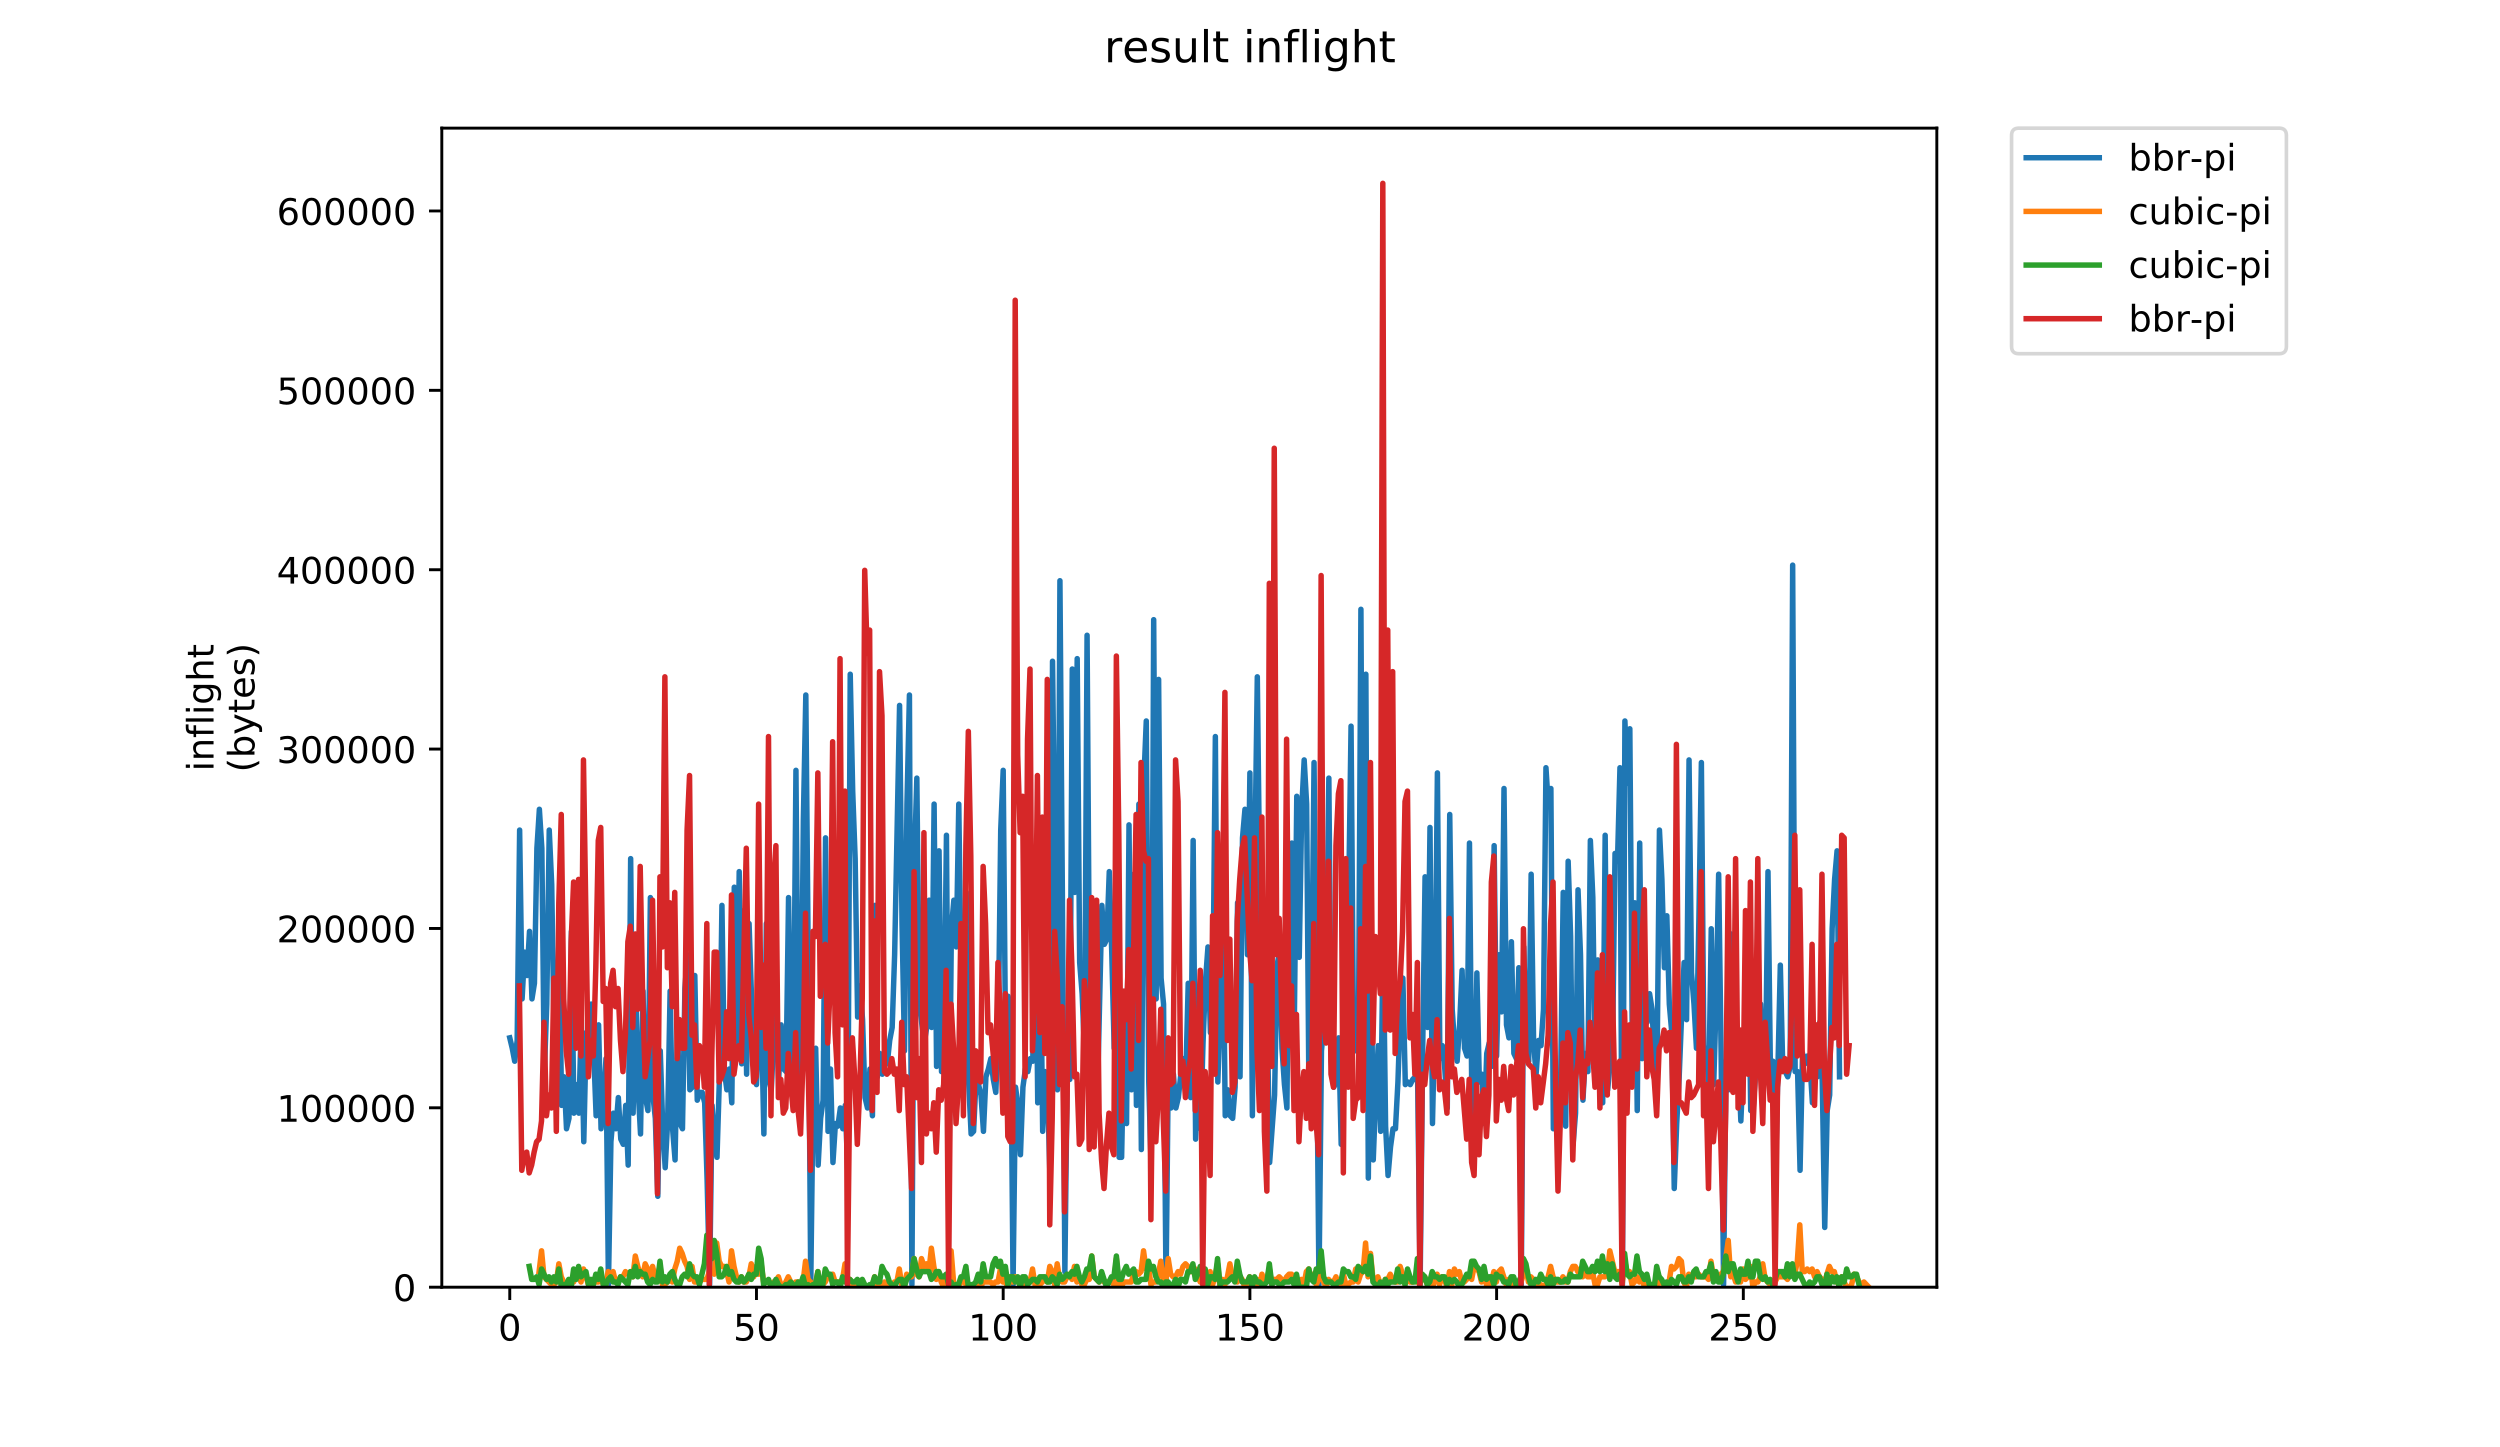 <?xml version="1.0" encoding="utf-8" standalone="no"?>
<!DOCTYPE svg PUBLIC "-//W3C//DTD SVG 1.1//EN"
  "http://www.w3.org/Graphics/SVG/1.1/DTD/svg11.dtd">
<!-- Created with matplotlib (https://matplotlib.org/) -->
<svg height="396pt" version="1.1" viewBox="0 0 684 396" width="684pt" xmlns="http://www.w3.org/2000/svg" xmlns:xlink="http://www.w3.org/1999/xlink">
 <defs>
  <style type="text/css">
*{stroke-linecap:butt;stroke-linejoin:round;}
  </style>
 </defs>
 <g id="figure_1">
  <g id="patch_1">
   <path d="M 0 396 
L 684 396 
L 684 0 
L 0 0 
z
" style="fill:#ffffff;"/>
  </g>
  <g id="axes_1">
   <g id="patch_2">
    <path d="M 120.879 352.174 
L 529.913 352.174 
L 529.913 35.062 
L 120.879 35.062 
z
" style="fill:#ffffff;"/>
   </g>
   <g id="matplotlib.axis_1">
    <g id="xtick_1">
     <g id="line2d_1">
      <defs>
       <path d="M 0 0 
L 0 3.5 
" id="md033a4e5e2" style="stroke:#000000;stroke-width:0.8;"/>
      </defs>
      <g>
       <use style="stroke:#000000;stroke-width:0.8;" x="139.471" xlink:href="#md033a4e5e2" y="352.174"/>
      </g>
     </g>
     <g id="text_1">
      <!-- 0 -->
      <defs>
       <path d="M 31.781 66.406 
Q 24.172 66.406 20.328 58.906 
Q 16.5 51.422 16.5 36.375 
Q 16.5 21.391 20.328 13.891 
Q 24.172 6.391 31.781 6.391 
Q 39.453 6.391 43.281 13.891 
Q 47.125 21.391 47.125 36.375 
Q 47.125 51.422 43.281 58.906 
Q 39.453 66.406 31.781 66.406 
z
M 31.781 74.219 
Q 44.047 74.219 50.516 64.516 
Q 56.984 54.828 56.984 36.375 
Q 56.984 17.969 50.516 8.266 
Q 44.047 -1.422 31.781 -1.422 
Q 19.531 -1.422 13.062 8.266 
Q 6.594 17.969 6.594 36.375 
Q 6.594 54.828 13.062 64.516 
Q 19.531 74.219 31.781 74.219 
z
" id="DejaVuSans-48"/>
      </defs>
      <g transform="translate(136.29 366.773)scale(0.1 -0.1)">
       <use xlink:href="#DejaVuSans-48"/>
      </g>
     </g>
    </g>
    <g id="xtick_2">
     <g id="line2d_2">
      <g>
       <use style="stroke:#000000;stroke-width:0.8;" x="206.971" xlink:href="#md033a4e5e2" y="352.174"/>
      </g>
     </g>
     <g id="text_2">
      <!-- 50 -->
      <defs>
       <path d="M 10.797 72.906 
L 49.516 72.906 
L 49.516 64.594 
L 19.828 64.594 
L 19.828 46.734 
Q 21.969 47.469 24.109 47.828 
Q 26.266 48.188 28.422 48.188 
Q 40.625 48.188 47.75 41.5 
Q 54.891 34.812 54.891 23.391 
Q 54.891 11.625 47.562 5.094 
Q 40.234 -1.422 26.906 -1.422 
Q 22.312 -1.422 17.547 -0.641 
Q 12.797 0.141 7.719 1.703 
L 7.719 11.625 
Q 12.109 9.234 16.797 8.062 
Q 21.484 6.891 26.703 6.891 
Q 35.156 6.891 40.078 11.328 
Q 45.016 15.766 45.016 23.391 
Q 45.016 31 40.078 35.438 
Q 35.156 39.891 26.703 39.891 
Q 22.75 39.891 18.812 39.016 
Q 14.891 38.141 10.797 36.281 
z
" id="DejaVuSans-53"/>
      </defs>
      <g transform="translate(200.609 366.773)scale(0.1 -0.1)">
       <use xlink:href="#DejaVuSans-53"/>
       <use x="63.623" xlink:href="#DejaVuSans-48"/>
      </g>
     </g>
    </g>
    <g id="xtick_3">
     <g id="line2d_3">
      <g>
       <use style="stroke:#000000;stroke-width:0.8;" x="274.472" xlink:href="#md033a4e5e2" y="352.174"/>
      </g>
     </g>
     <g id="text_3">
      <!-- 100 -->
      <defs>
       <path d="M 12.406 8.297 
L 28.516 8.297 
L 28.516 63.922 
L 10.984 60.406 
L 10.984 69.391 
L 28.422 72.906 
L 38.281 72.906 
L 38.281 8.297 
L 54.391 8.297 
L 54.391 0 
L 12.406 0 
z
" id="DejaVuSans-49"/>
      </defs>
      <g transform="translate(264.928 366.773)scale(0.1 -0.1)">
       <use xlink:href="#DejaVuSans-49"/>
       <use x="63.623" xlink:href="#DejaVuSans-48"/>
       <use x="127.246" xlink:href="#DejaVuSans-48"/>
      </g>
     </g>
    </g>
    <g id="xtick_4">
     <g id="line2d_4">
      <g>
       <use style="stroke:#000000;stroke-width:0.8;" x="341.972" xlink:href="#md033a4e5e2" y="352.174"/>
      </g>
     </g>
     <g id="text_4">
      <!-- 150 -->
      <g transform="translate(332.428 366.773)scale(0.1 -0.1)">
       <use xlink:href="#DejaVuSans-49"/>
       <use x="63.623" xlink:href="#DejaVuSans-53"/>
       <use x="127.246" xlink:href="#DejaVuSans-48"/>
      </g>
     </g>
    </g>
    <g id="xtick_5">
     <g id="line2d_5">
      <g>
       <use style="stroke:#000000;stroke-width:0.8;" x="409.472" xlink:href="#md033a4e5e2" y="352.174"/>
      </g>
     </g>
     <g id="text_5">
      <!-- 200 -->
      <defs>
       <path d="M 19.188 8.297 
L 53.609 8.297 
L 53.609 0 
L 7.328 0 
L 7.328 8.297 
Q 12.938 14.109 22.625 23.891 
Q 32.328 33.688 34.812 36.531 
Q 39.547 41.844 41.422 45.531 
Q 43.312 49.219 43.312 52.781 
Q 43.312 58.594 39.234 62.25 
Q 35.156 65.922 28.609 65.922 
Q 23.969 65.922 18.812 64.312 
Q 13.672 62.703 7.812 59.422 
L 7.812 69.391 
Q 13.766 71.781 18.938 73 
Q 24.125 74.219 28.422 74.219 
Q 39.75 74.219 46.484 68.547 
Q 53.219 62.891 53.219 53.422 
Q 53.219 48.922 51.531 44.891 
Q 49.859 40.875 45.406 35.406 
Q 44.188 33.984 37.641 27.219 
Q 31.109 20.453 19.188 8.297 
z
" id="DejaVuSans-50"/>
      </defs>
      <g transform="translate(399.928 366.773)scale(0.1 -0.1)">
       <use xlink:href="#DejaVuSans-50"/>
       <use x="63.623" xlink:href="#DejaVuSans-48"/>
       <use x="127.246" xlink:href="#DejaVuSans-48"/>
      </g>
     </g>
    </g>
    <g id="xtick_6">
     <g id="line2d_6">
      <g>
       <use style="stroke:#000000;stroke-width:0.8;" x="476.972" xlink:href="#md033a4e5e2" y="352.174"/>
      </g>
     </g>
     <g id="text_6">
      <!-- 250 -->
      <g transform="translate(467.429 366.773)scale(0.1 -0.1)">
       <use xlink:href="#DejaVuSans-50"/>
       <use x="63.623" xlink:href="#DejaVuSans-53"/>
       <use x="127.246" xlink:href="#DejaVuSans-48"/>
      </g>
     </g>
    </g>
   </g>
   <g id="matplotlib.axis_2">
    <g id="ytick_1">
     <g id="line2d_7">
      <defs>
       <path d="M 0 0 
L -3.5 0 
" id="m54e7966c2c" style="stroke:#000000;stroke-width:0.8;"/>
      </defs>
      <g>
       <use style="stroke:#000000;stroke-width:0.8;" x="120.879" xlink:href="#m54e7966c2c" y="352.174"/>
      </g>
     </g>
     <g id="text_7">
      <!-- 0 -->
      <g transform="translate(107.516 355.973)scale(0.1 -0.1)">
       <use xlink:href="#DejaVuSans-48"/>
      </g>
     </g>
    </g>
    <g id="ytick_2">
     <g id="line2d_8">
      <g>
       <use style="stroke:#000000;stroke-width:0.8;" x="120.879" xlink:href="#m54e7966c2c" y="303.099"/>
      </g>
     </g>
     <g id="text_8">
      <!-- 100000 -->
      <g transform="translate(75.704 306.898)scale(0.1 -0.1)">
       <use xlink:href="#DejaVuSans-49"/>
       <use x="63.623" xlink:href="#DejaVuSans-48"/>
       <use x="127.246" xlink:href="#DejaVuSans-48"/>
       <use x="190.869" xlink:href="#DejaVuSans-48"/>
       <use x="254.492" xlink:href="#DejaVuSans-48"/>
       <use x="318.115" xlink:href="#DejaVuSans-48"/>
      </g>
     </g>
    </g>
    <g id="ytick_3">
     <g id="line2d_9">
      <g>
       <use style="stroke:#000000;stroke-width:0.8;" x="120.879" xlink:href="#m54e7966c2c" y="254.023"/>
      </g>
     </g>
     <g id="text_9">
      <!-- 200000 -->
      <g transform="translate(75.704 257.822)scale(0.1 -0.1)">
       <use xlink:href="#DejaVuSans-50"/>
       <use x="63.623" xlink:href="#DejaVuSans-48"/>
       <use x="127.246" xlink:href="#DejaVuSans-48"/>
       <use x="190.869" xlink:href="#DejaVuSans-48"/>
       <use x="254.492" xlink:href="#DejaVuSans-48"/>
       <use x="318.115" xlink:href="#DejaVuSans-48"/>
      </g>
     </g>
    </g>
    <g id="ytick_4">
     <g id="line2d_10">
      <g>
       <use style="stroke:#000000;stroke-width:0.8;" x="120.879" xlink:href="#m54e7966c2c" y="204.947"/>
      </g>
     </g>
     <g id="text_10">
      <!-- 300000 -->
      <defs>
       <path d="M 40.578 39.312 
Q 47.656 37.797 51.625 33 
Q 55.609 28.219 55.609 21.188 
Q 55.609 10.406 48.188 4.484 
Q 40.766 -1.422 27.094 -1.422 
Q 22.516 -1.422 17.656 -0.516 
Q 12.797 0.391 7.625 2.203 
L 7.625 11.719 
Q 11.719 9.328 16.594 8.109 
Q 21.484 6.891 26.812 6.891 
Q 36.078 6.891 40.938 10.547 
Q 45.797 14.203 45.797 21.188 
Q 45.797 27.641 41.281 31.266 
Q 36.766 34.906 28.719 34.906 
L 20.219 34.906 
L 20.219 43.016 
L 29.109 43.016 
Q 36.375 43.016 40.234 45.922 
Q 44.094 48.828 44.094 54.297 
Q 44.094 59.906 40.109 62.906 
Q 36.141 65.922 28.719 65.922 
Q 24.656 65.922 20.016 65.031 
Q 15.375 64.156 9.812 62.312 
L 9.812 71.094 
Q 15.438 72.656 20.344 73.438 
Q 25.25 74.219 29.594 74.219 
Q 40.828 74.219 47.359 69.109 
Q 53.906 64.016 53.906 55.328 
Q 53.906 49.266 50.438 45.094 
Q 46.969 40.922 40.578 39.312 
z
" id="DejaVuSans-51"/>
      </defs>
      <g transform="translate(75.704 208.747)scale(0.1 -0.1)">
       <use xlink:href="#DejaVuSans-51"/>
       <use x="63.623" xlink:href="#DejaVuSans-48"/>
       <use x="127.246" xlink:href="#DejaVuSans-48"/>
       <use x="190.869" xlink:href="#DejaVuSans-48"/>
       <use x="254.492" xlink:href="#DejaVuSans-48"/>
       <use x="318.115" xlink:href="#DejaVuSans-48"/>
      </g>
     </g>
    </g>
    <g id="ytick_5">
     <g id="line2d_11">
      <g>
       <use style="stroke:#000000;stroke-width:0.8;" x="120.879" xlink:href="#m54e7966c2c" y="155.872"/>
      </g>
     </g>
     <g id="text_11">
      <!-- 400000 -->
      <defs>
       <path d="M 37.797 64.312 
L 12.891 25.391 
L 37.797 25.391 
z
M 35.203 72.906 
L 47.609 72.906 
L 47.609 25.391 
L 58.016 25.391 
L 58.016 17.188 
L 47.609 17.188 
L 47.609 0 
L 37.797 0 
L 37.797 17.188 
L 4.891 17.188 
L 4.891 26.703 
z
" id="DejaVuSans-52"/>
      </defs>
      <g transform="translate(75.704 159.671)scale(0.1 -0.1)">
       <use xlink:href="#DejaVuSans-52"/>
       <use x="63.623" xlink:href="#DejaVuSans-48"/>
       <use x="127.246" xlink:href="#DejaVuSans-48"/>
       <use x="190.869" xlink:href="#DejaVuSans-48"/>
       <use x="254.492" xlink:href="#DejaVuSans-48"/>
       <use x="318.115" xlink:href="#DejaVuSans-48"/>
      </g>
     </g>
    </g>
    <g id="ytick_6">
     <g id="line2d_12">
      <g>
       <use style="stroke:#000000;stroke-width:0.8;" x="120.879" xlink:href="#m54e7966c2c" y="106.796"/>
      </g>
     </g>
     <g id="text_12">
      <!-- 500000 -->
      <g transform="translate(75.704 110.595)scale(0.1 -0.1)">
       <use xlink:href="#DejaVuSans-53"/>
       <use x="63.623" xlink:href="#DejaVuSans-48"/>
       <use x="127.246" xlink:href="#DejaVuSans-48"/>
       <use x="190.869" xlink:href="#DejaVuSans-48"/>
       <use x="254.492" xlink:href="#DejaVuSans-48"/>
       <use x="318.115" xlink:href="#DejaVuSans-48"/>
      </g>
     </g>
    </g>
    <g id="ytick_7">
     <g id="line2d_13">
      <g>
       <use style="stroke:#000000;stroke-width:0.8;" x="120.879" xlink:href="#m54e7966c2c" y="57.721"/>
      </g>
     </g>
     <g id="text_13">
      <!-- 600000 -->
      <defs>
       <path d="M 33.016 40.375 
Q 26.375 40.375 22.484 35.828 
Q 18.609 31.297 18.609 23.391 
Q 18.609 15.531 22.484 10.953 
Q 26.375 6.391 33.016 6.391 
Q 39.656 6.391 43.531 10.953 
Q 47.406 15.531 47.406 23.391 
Q 47.406 31.297 43.531 35.828 
Q 39.656 40.375 33.016 40.375 
z
M 52.594 71.297 
L 52.594 62.312 
Q 48.875 64.062 45.094 64.984 
Q 41.312 65.922 37.594 65.922 
Q 27.828 65.922 22.672 59.328 
Q 17.531 52.734 16.797 39.406 
Q 19.672 43.656 24.016 45.922 
Q 28.375 48.188 33.594 48.188 
Q 44.578 48.188 50.953 41.516 
Q 57.328 34.859 57.328 23.391 
Q 57.328 12.156 50.688 5.359 
Q 44.047 -1.422 33.016 -1.422 
Q 20.359 -1.422 13.672 8.266 
Q 6.984 17.969 6.984 36.375 
Q 6.984 53.656 15.188 63.938 
Q 23.391 74.219 37.203 74.219 
Q 40.922 74.219 44.703 73.484 
Q 48.484 72.75 52.594 71.297 
z
" id="DejaVuSans-54"/>
      </defs>
      <g transform="translate(75.704 61.52)scale(0.1 -0.1)">
       <use xlink:href="#DejaVuSans-54"/>
       <use x="63.623" xlink:href="#DejaVuSans-48"/>
       <use x="127.246" xlink:href="#DejaVuSans-48"/>
       <use x="190.869" xlink:href="#DejaVuSans-48"/>
       <use x="254.492" xlink:href="#DejaVuSans-48"/>
       <use x="318.115" xlink:href="#DejaVuSans-48"/>
      </g>
     </g>
    </g>
    <g id="text_14">
     <!-- inflight -->
     <defs>
      <path d="M 9.422 54.688 
L 18.406 54.688 
L 18.406 0 
L 9.422 0 
z
M 9.422 75.984 
L 18.406 75.984 
L 18.406 64.594 
L 9.422 64.594 
z
" id="DejaVuSans-105"/>
      <path d="M 54.891 33.016 
L 54.891 0 
L 45.906 0 
L 45.906 32.719 
Q 45.906 40.484 42.875 44.328 
Q 39.844 48.188 33.797 48.188 
Q 26.516 48.188 22.312 43.547 
Q 18.109 38.922 18.109 30.906 
L 18.109 0 
L 9.078 0 
L 9.078 54.688 
L 18.109 54.688 
L 18.109 46.188 
Q 21.344 51.125 25.703 53.562 
Q 30.078 56 35.797 56 
Q 45.219 56 50.047 50.172 
Q 54.891 44.344 54.891 33.016 
z
" id="DejaVuSans-110"/>
      <path d="M 37.109 75.984 
L 37.109 68.5 
L 28.516 68.5 
Q 23.688 68.5 21.797 66.547 
Q 19.922 64.594 19.922 59.516 
L 19.922 54.688 
L 34.719 54.688 
L 34.719 47.703 
L 19.922 47.703 
L 19.922 0 
L 10.891 0 
L 10.891 47.703 
L 2.297 47.703 
L 2.297 54.688 
L 10.891 54.688 
L 10.891 58.5 
Q 10.891 67.625 15.141 71.797 
Q 19.391 75.984 28.609 75.984 
z
" id="DejaVuSans-102"/>
      <path d="M 9.422 75.984 
L 18.406 75.984 
L 18.406 0 
L 9.422 0 
z
" id="DejaVuSans-108"/>
      <path d="M 45.406 27.984 
Q 45.406 37.75 41.375 43.109 
Q 37.359 48.484 30.078 48.484 
Q 22.859 48.484 18.828 43.109 
Q 14.797 37.75 14.797 27.984 
Q 14.797 18.266 18.828 12.891 
Q 22.859 7.516 30.078 7.516 
Q 37.359 7.516 41.375 12.891 
Q 45.406 18.266 45.406 27.984 
z
M 54.391 6.781 
Q 54.391 -7.172 48.188 -13.984 
Q 42 -20.797 29.203 -20.797 
Q 24.469 -20.797 20.266 -20.094 
Q 16.062 -19.391 12.109 -17.922 
L 12.109 -9.188 
Q 16.062 -11.328 19.922 -12.344 
Q 23.781 -13.375 27.781 -13.375 
Q 36.625 -13.375 41.016 -8.766 
Q 45.406 -4.156 45.406 5.172 
L 45.406 9.625 
Q 42.625 4.781 38.281 2.391 
Q 33.938 0 27.875 0 
Q 17.828 0 11.672 7.656 
Q 5.516 15.328 5.516 27.984 
Q 5.516 40.672 11.672 48.328 
Q 17.828 56 27.875 56 
Q 33.938 56 38.281 53.609 
Q 42.625 51.219 45.406 46.391 
L 45.406 54.688 
L 54.391 54.688 
z
" id="DejaVuSans-103"/>
      <path d="M 54.891 33.016 
L 54.891 0 
L 45.906 0 
L 45.906 32.719 
Q 45.906 40.484 42.875 44.328 
Q 39.844 48.188 33.797 48.188 
Q 26.516 48.188 22.312 43.547 
Q 18.109 38.922 18.109 30.906 
L 18.109 0 
L 9.078 0 
L 9.078 75.984 
L 18.109 75.984 
L 18.109 46.188 
Q 21.344 51.125 25.703 53.562 
Q 30.078 56 35.797 56 
Q 45.219 56 50.047 50.172 
Q 54.891 44.344 54.891 33.016 
z
" id="DejaVuSans-104"/>
      <path d="M 18.312 70.219 
L 18.312 54.688 
L 36.812 54.688 
L 36.812 47.703 
L 18.312 47.703 
L 18.312 18.016 
Q 18.312 11.328 20.141 9.422 
Q 21.969 7.516 27.594 7.516 
L 36.812 7.516 
L 36.812 0 
L 27.594 0 
Q 17.188 0 13.234 3.875 
Q 9.281 7.766 9.281 18.016 
L 9.281 47.703 
L 2.688 47.703 
L 2.688 54.688 
L 9.281 54.688 
L 9.281 70.219 
z
" id="DejaVuSans-116"/>
     </defs>
     <g transform="translate(58.426 211.018)rotate(-90)scale(0.1 -0.1)">
      <use xlink:href="#DejaVuSans-105"/>
      <use x="27.783" xlink:href="#DejaVuSans-110"/>
      <use x="91.162" xlink:href="#DejaVuSans-102"/>
      <use x="126.367" xlink:href="#DejaVuSans-108"/>
      <use x="154.15" xlink:href="#DejaVuSans-105"/>
      <use x="181.934" xlink:href="#DejaVuSans-103"/>
      <use x="245.41" xlink:href="#DejaVuSans-104"/>
      <use x="308.789" xlink:href="#DejaVuSans-116"/>
     </g>
     <!-- (bytes) -->
     <defs>
      <path d="M 31 75.875 
Q 24.469 64.656 21.281 53.656 
Q 18.109 42.672 18.109 31.391 
Q 18.109 20.125 21.312 9.062 
Q 24.516 -2 31 -13.188 
L 23.188 -13.188 
Q 15.875 -1.703 12.234 9.375 
Q 8.594 20.453 8.594 31.391 
Q 8.594 42.281 12.203 53.312 
Q 15.828 64.359 23.188 75.875 
z
" id="DejaVuSans-40"/>
      <path d="M 48.688 27.297 
Q 48.688 37.203 44.609 42.844 
Q 40.531 48.484 33.406 48.484 
Q 26.266 48.484 22.188 42.844 
Q 18.109 37.203 18.109 27.297 
Q 18.109 17.391 22.188 11.75 
Q 26.266 6.109 33.406 6.109 
Q 40.531 6.109 44.609 11.75 
Q 48.688 17.391 48.688 27.297 
z
M 18.109 46.391 
Q 20.953 51.266 25.266 53.625 
Q 29.594 56 35.594 56 
Q 45.562 56 51.781 48.094 
Q 58.016 40.188 58.016 27.297 
Q 58.016 14.406 51.781 6.484 
Q 45.562 -1.422 35.594 -1.422 
Q 29.594 -1.422 25.266 0.953 
Q 20.953 3.328 18.109 8.203 
L 18.109 0 
L 9.078 0 
L 9.078 75.984 
L 18.109 75.984 
z
" id="DejaVuSans-98"/>
      <path d="M 32.172 -5.078 
Q 28.375 -14.844 24.75 -17.812 
Q 21.141 -20.797 15.094 -20.797 
L 7.906 -20.797 
L 7.906 -13.281 
L 13.188 -13.281 
Q 16.891 -13.281 18.938 -11.516 
Q 21 -9.766 23.484 -3.219 
L 25.094 0.875 
L 2.984 54.688 
L 12.5 54.688 
L 29.594 11.922 
L 46.688 54.688 
L 56.203 54.688 
z
" id="DejaVuSans-121"/>
      <path d="M 56.203 29.594 
L 56.203 25.203 
L 14.891 25.203 
Q 15.484 15.922 20.484 11.062 
Q 25.484 6.203 34.422 6.203 
Q 39.594 6.203 44.453 7.469 
Q 49.312 8.734 54.109 11.281 
L 54.109 2.781 
Q 49.266 0.734 44.188 -0.344 
Q 39.109 -1.422 33.891 -1.422 
Q 20.797 -1.422 13.156 6.188 
Q 5.516 13.812 5.516 26.812 
Q 5.516 40.234 12.766 48.109 
Q 20.016 56 32.328 56 
Q 43.359 56 49.781 48.891 
Q 56.203 41.797 56.203 29.594 
z
M 47.219 32.234 
Q 47.125 39.594 43.094 43.984 
Q 39.062 48.391 32.422 48.391 
Q 24.906 48.391 20.391 44.141 
Q 15.875 39.891 15.188 32.172 
z
" id="DejaVuSans-101"/>
      <path d="M 44.281 53.078 
L 44.281 44.578 
Q 40.484 46.531 36.375 47.5 
Q 32.281 48.484 27.875 48.484 
Q 21.188 48.484 17.844 46.438 
Q 14.5 44.391 14.5 40.281 
Q 14.5 37.156 16.891 35.375 
Q 19.281 33.594 26.516 31.984 
L 29.594 31.297 
Q 39.156 29.25 43.188 25.516 
Q 47.219 21.781 47.219 15.094 
Q 47.219 7.469 41.188 3.016 
Q 35.156 -1.422 24.609 -1.422 
Q 20.219 -1.422 15.453 -0.562 
Q 10.688 0.297 5.422 2 
L 5.422 11.281 
Q 10.406 8.688 15.234 7.391 
Q 20.062 6.109 24.812 6.109 
Q 31.156 6.109 34.562 8.281 
Q 37.984 10.453 37.984 14.406 
Q 37.984 18.062 35.516 20.016 
Q 33.062 21.969 24.703 23.781 
L 21.578 24.516 
Q 13.234 26.266 9.516 29.906 
Q 5.812 33.547 5.812 39.891 
Q 5.812 47.609 11.281 51.797 
Q 16.75 56 26.812 56 
Q 31.781 56 36.172 55.266 
Q 40.578 54.547 44.281 53.078 
z
" id="DejaVuSans-115"/>
      <path d="M 8.016 75.875 
L 15.828 75.875 
Q 23.141 64.359 26.781 53.312 
Q 30.422 42.281 30.422 31.391 
Q 30.422 20.453 26.781 9.375 
Q 23.141 -1.703 15.828 -13.188 
L 8.016 -13.188 
Q 14.5 -2 17.703 9.062 
Q 20.906 20.125 20.906 31.391 
Q 20.906 42.672 17.703 53.656 
Q 14.5 64.656 8.016 75.875 
z
" id="DejaVuSans-41"/>
     </defs>
     <g transform="translate(69.624 211.295)rotate(-90)scale(0.1 -0.1)">
      <use xlink:href="#DejaVuSans-40"/>
      <use x="39.014" xlink:href="#DejaVuSans-98"/>
      <use x="102.49" xlink:href="#DejaVuSans-121"/>
      <use x="161.67" xlink:href="#DejaVuSans-116"/>
      <use x="200.879" xlink:href="#DejaVuSans-101"/>
      <use x="262.402" xlink:href="#DejaVuSans-115"/>
      <use x="314.502" xlink:href="#DejaVuSans-41"/>
     </g>
    </g>
   </g>
   <g id="line2d_14">
    <path clip-path="url(#pd7866ae7e9)" d="M 139.471 283.955 
L 140.146 286.798 
L 140.821 290.351 
L 141.496 284.666 
L 142.171 227.106 
L 142.846 273.296 
L 143.521 260.505 
L 144.196 266.9 
L 144.871 254.82 
L 145.546 273.296 
L 146.221 269.032 
L 146.896 232.08 
L 147.571 221.421 
L 148.246 232.08 
L 148.921 293.904 
L 149.596 274.717 
L 150.271 227.106 
L 150.946 242.029 
L 151.621 283.955 
L 152.296 285.376 
L 152.971 254.109 
L 153.646 302.431 
L 154.321 294.614 
L 154.996 308.827 
L 155.671 305.984 
L 156.346 254.82 
L 157.021 304.563 
L 157.696 296.746 
L 158.371 304.563 
L 159.046 278.981 
L 159.721 312.38 
L 160.396 282.534 
L 161.071 289.64 
L 161.746 274.717 
L 162.421 287.508 
L 163.096 305.274 
L 163.771 280.402 
L 164.446 308.827 
L 165.121 301.721 
L 165.796 289.64 
L 166.471 351.464 
L 167.146 312.38 
L 167.821 304.563 
L 168.496 308.827 
L 169.171 300.299 
L 169.846 311.669 
L 170.521 313.09 
L 171.196 302.431 
L 171.871 318.775 
L 172.546 234.923 
L 173.221 304.563 
L 173.896 268.322 
L 174.571 297.457 
L 175.246 310.248 
L 175.921 271.164 
L 176.596 300.299 
L 177.271 303.852 
L 177.946 245.582 
L 178.621 299.589 
L 179.296 305.984 
L 179.971 327.303 
L 180.646 287.508 
L 181.321 308.116 
L 181.996 319.486 
L 182.671 306.695 
L 183.346 271.164 
L 184.021 308.827 
L 184.696 317.354 
L 185.371 281.113 
L 186.046 307.405 
L 186.721 308.827 
L 187.396 270.454 
L 188.071 261.216 
L 188.746 298.167 
L 189.421 297.457 
L 190.096 266.9 
L 190.771 301.01 
L 191.446 298.878 
L 192.121 298.878 
L 192.796 301.721 
L 193.471 323.039 
L 194.146 351.464 
L 194.821 302.431 
L 195.496 311.669 
L 196.171 316.643 
L 196.846 294.614 
L 197.521 247.714 
L 198.196 293.193 
L 198.871 298.167 
L 199.546 292.483 
L 200.221 301.721 
L 200.896 242.74 
L 201.571 288.929 
L 202.246 238.476 
L 202.921 291.061 
L 203.596 249.135 
L 204.271 293.904 
L 204.946 252.688 
L 206.296 293.193 
L 206.971 296.746 
L 207.646 277.56 
L 208.321 278.981 
L 208.996 310.248 
L 209.671 252.688 
L 210.346 295.325 
L 211.021 298.167 
L 211.696 283.955 
L 212.371 274.717 
L 213.046 295.325 
L 213.721 280.402 
L 214.396 292.483 
L 215.071 293.193 
L 215.746 245.582 
L 216.421 295.325 
L 217.096 288.219 
L 217.771 210.762 
L 218.446 292.483 
L 219.121 296.036 
L 219.796 224.264 
L 220.471 190.154 
L 221.146 263.347 
L 221.821 351.464 
L 222.496 296.746 
L 223.171 286.798 
L 223.846 318.775 
L 224.521 305.984 
L 225.196 301.01 
L 225.871 229.238 
L 226.546 309.537 
L 227.221 292.483 
L 227.896 318.065 
L 228.571 307.405 
L 229.246 308.116 
L 229.921 303.142 
L 230.596 308.827 
L 231.271 302.431 
L 231.946 320.197 
L 232.621 184.469 
L 233.296 216.447 
L 233.971 234.923 
L 234.646 278.27 
L 235.321 269.743 
L 235.996 278.981 
L 236.671 300.299 
L 237.346 303.142 
L 238.021 292.483 
L 238.696 305.274 
L 239.371 247.714 
L 240.046 294.614 
L 240.721 288.219 
L 241.396 293.904 
L 242.071 287.508 
L 242.746 291.061 
L 243.421 284.666 
L 244.096 281.113 
L 244.771 261.216 
L 246.121 192.997 
L 246.796 252.688 
L 247.471 287.508 
L 248.146 220 
L 248.821 190.154 
L 249.496 351.464 
L 250.171 235.633 
L 250.846 212.894 
L 251.521 274.717 
L 252.871 285.376 
L 253.546 281.113 
L 254.221 246.293 
L 254.896 281.113 
L 255.571 220 
L 256.246 291.772 
L 256.922 232.791 
L 257.597 293.193 
L 258.272 286.087 
L 258.947 228.527 
L 259.622 322.328 
L 260.297 254.109 
L 260.972 246.293 
L 261.647 259.084 
L 262.322 220 
L 262.997 270.454 
L 263.672 283.245 
L 264.347 244.161 
L 265.022 296.036 
L 265.697 310.248 
L 266.372 309.537 
L 267.047 295.325 
L 267.722 296.746 
L 268.397 299.589 
L 269.072 309.537 
L 269.747 294.614 
L 270.422 292.483 
L 271.097 289.64 
L 271.772 295.325 
L 272.447 298.878 
L 273.122 282.534 
L 273.797 227.106 
L 274.472 210.762 
L 275.147 288.929 
L 275.822 272.585 
L 276.497 276.849 
L 277.172 351.464 
L 277.847 297.457 
L 278.522 302.431 
L 279.197 315.933 
L 279.872 297.457 
L 280.547 292.483 
L 281.222 293.193 
L 281.897 289.64 
L 282.572 290.351 
L 283.247 233.502 
L 283.922 301.721 
L 284.597 250.556 
L 285.272 309.537 
L 285.947 293.193 
L 286.622 298.167 
L 287.297 323.039 
L 287.972 180.916 
L 289.322 298.167 
L 289.997 158.887 
L 290.672 245.582 
L 291.347 347.91 
L 292.022 290.351 
L 292.697 295.325 
L 293.372 183.048 
L 294.047 244.161 
L 294.722 180.205 
L 295.397 263.347 
L 296.072 271.875 
L 296.747 288.219 
L 297.422 173.81 
L 298.097 274.007 
L 298.772 300.299 
L 299.447 272.585 
L 300.122 305.274 
L 301.472 247.714 
L 302.147 258.373 
L 302.822 256.952 
L 303.497 238.476 
L 304.172 260.505 
L 304.847 286.798 
L 305.522 267.611 
L 306.197 316.643 
L 306.872 316.643 
L 307.547 282.534 
L 308.222 307.405 
L 308.897 225.685 
L 309.572 298.167 
L 310.247 239.186 
L 310.922 302.431 
L 311.597 220 
L 312.272 314.512 
L 312.947 213.604 
L 313.622 197.26 
L 314.297 296.036 
L 314.972 320.197 
L 315.647 169.546 
L 316.322 273.296 
L 316.997 185.89 
L 317.672 267.611 
L 318.347 274.717 
L 319.022 351.464 
L 319.697 287.508 
L 320.372 303.142 
L 321.047 293.904 
L 321.722 303.142 
L 322.397 300.299 
L 323.072 293.904 
L 323.747 289.64 
L 324.422 295.325 
L 325.097 269.032 
L 325.772 300.299 
L 326.447 229.948 
L 327.122 311.669 
L 327.797 294.614 
L 328.472 308.827 
L 329.147 285.376 
L 329.822 268.322 
L 330.497 259.084 
L 331.172 282.534 
L 331.847 271.875 
L 332.522 201.524 
L 333.197 296.036 
L 333.872 276.138 
L 334.547 243.45 
L 335.222 305.274 
L 335.897 298.167 
L 336.572 305.274 
L 337.247 305.984 
L 337.922 297.457 
L 338.597 247.003 
L 339.272 294.614 
L 339.947 229.238 
L 340.622 221.421 
L 341.297 261.216 
L 341.972 211.473 
L 342.647 305.274 
L 343.322 234.923 
L 343.997 185.18 
L 345.347 300.299 
L 346.697 276.138 
L 347.372 318.065 
L 348.722 299.589 
L 349.397 264.058 
L 350.072 260.505 
L 350.747 286.798 
L 351.422 296.746 
L 352.097 303.142 
L 352.772 233.502 
L 353.447 230.659 
L 354.122 280.402 
L 354.797 217.868 
L 355.472 261.926 
L 356.147 221.421 
L 356.822 207.919 
L 357.497 220 
L 358.172 305.274 
L 358.847 273.296 
L 359.522 208.63 
L 360.872 351.464 
L 361.547 287.508 
L 362.222 280.402 
L 362.897 269.032 
L 363.572 212.894 
L 364.247 290.351 
L 364.922 297.457 
L 365.597 296.036 
L 366.272 283.955 
L 366.947 313.09 
L 367.622 296.746 
L 368.297 295.325 
L 369.647 198.681 
L 370.322 283.955 
L 370.997 287.508 
L 371.672 283.955 
L 372.347 166.704 
L 373.022 293.193 
L 373.697 184.469 
L 374.372 322.328 
L 375.047 246.293 
L 375.722 317.354 
L 376.397 299.589 
L 377.072 286.087 
L 377.747 309.537 
L 378.422 254.82 
L 379.097 308.116 
L 379.772 321.618 
L 380.447 313.801 
L 381.122 308.827 
L 381.797 308.827 
L 382.472 296.036 
L 383.147 276.138 
L 383.822 267.611 
L 384.497 296.746 
L 385.172 296.036 
L 385.847 296.746 
L 386.522 295.325 
L 387.197 294.614 
L 387.872 296.036 
L 388.547 351.464 
L 389.222 288.929 
L 389.897 239.897 
L 390.572 281.113 
L 391.247 226.395 
L 391.922 307.405 
L 392.597 277.56 
L 393.272 211.473 
L 393.947 289.64 
L 394.622 286.087 
L 395.297 292.483 
L 395.972 303.142 
L 396.647 222.842 
L 397.322 276.138 
L 397.997 286.087 
L 398.672 290.351 
L 399.347 280.402 
L 400.022 265.479 
L 400.697 286.798 
L 401.372 288.929 
L 402.047 230.659 
L 402.722 304.563 
L 403.397 304.563 
L 404.072 266.19 
L 404.747 296.036 
L 405.422 293.904 
L 406.097 307.405 
L 406.772 288.219 
L 407.447 285.376 
L 408.122 291.772 
L 408.797 231.37 
L 409.472 288.929 
L 410.147 261.216 
L 410.822 276.849 
L 411.497 215.736 
L 412.172 280.402 
L 412.847 283.955 
L 413.522 257.662 
L 414.197 288.219 
L 414.872 289.64 
L 415.547 264.769 
L 416.222 351.464 
L 416.897 259.084 
L 417.572 285.376 
L 418.247 290.351 
L 418.922 239.186 
L 419.597 285.376 
L 420.272 293.904 
L 420.947 284.666 
L 421.622 286.087 
L 422.297 276.138 
L 422.972 210.051 
L 423.647 220.711 
L 424.322 215.736 
L 424.997 308.827 
L 425.672 298.878 
L 426.347 310.248 
L 427.022 293.193 
L 427.697 244.161 
L 428.372 308.116 
L 429.047 235.633 
L 429.722 256.241 
L 430.397 313.09 
L 431.072 304.563 
L 431.747 243.45 
L 432.422 261.216 
L 433.097 301.01 
L 433.772 288.219 
L 434.447 293.193 
L 435.122 229.948 
L 435.797 245.582 
L 436.472 296.036 
L 437.147 262.637 
L 437.822 294.614 
L 438.497 301.721 
L 439.172 228.527 
L 439.847 298.167 
L 440.522 291.061 
L 441.197 286.798 
L 441.872 233.502 
L 442.547 235.633 
L 443.222 210.051 
L 443.897 351.464 
L 444.572 197.26 
L 445.247 214.315 
L 445.922 199.392 
L 446.597 285.376 
L 447.272 247.003 
L 447.947 303.852 
L 448.622 230.659 
L 449.297 289.64 
L 449.972 274.007 
L 450.647 279.692 
L 451.322 271.875 
L 451.997 276.138 
L 452.672 290.351 
L 453.347 293.904 
L 454.022 227.106 
L 454.697 240.608 
L 455.372 264.769 
L 456.047 250.556 
L 456.722 274.717 
L 457.397 282.534 
L 458.072 325.171 
L 458.747 307.405 
L 459.422 294.614 
L 460.097 277.56 
L 460.772 263.347 
L 461.447 278.981 
L 462.122 207.919 
L 462.797 266.19 
L 463.472 274.717 
L 464.147 286.798 
L 464.822 251.267 
L 465.497 208.63 
L 466.172 286.798 
L 466.847 286.798 
L 467.522 297.457 
L 468.197 254.109 
L 468.872 296.746 
L 469.547 273.296 
L 470.222 239.186 
L 470.897 288.219 
L 471.572 351.464 
L 472.247 290.351 
L 472.922 298.167 
L 473.597 255.531 
L 474.272 268.322 
L 474.947 283.245 
L 475.622 290.351 
L 476.297 306.695 
L 476.972 291.061 
L 477.647 292.483 
L 478.322 254.109 
L 478.997 303.852 
L 479.672 303.142 
L 480.347 293.193 
L 481.022 290.351 
L 481.697 274.717 
L 482.372 296.746 
L 483.047 291.772 
L 483.722 238.476 
L 484.397 293.904 
L 485.072 290.351 
L 485.747 322.328 
L 487.097 264.058 
L 487.772 292.483 
L 488.447 293.193 
L 489.122 294.614 
L 489.797 291.772 
L 490.472 154.623 
L 491.147 293.193 
L 491.822 293.193 
L 492.497 320.197 
L 493.172 288.219 
L 493.847 291.061 
L 494.522 288.929 
L 495.197 291.061 
L 495.872 301.721 
L 496.547 292.483 
L 497.222 294.614 
L 497.897 279.692 
L 498.572 296.036 
L 499.247 335.83 
L 499.922 303.852 
L 500.597 299.589 
L 501.272 254.109 
L 501.947 240.608 
L 502.622 232.791 
L 503.297 294.614 
L 503.297 294.614 
" style="fill:none;stroke:#1f77b4;stroke-linecap:square;stroke-width:1.5;"/>
   </g>
   <g id="line2d_15">
    <path clip-path="url(#pd7866ae7e9)" d="M 147.494 347.91 
L 148.169 342.226 
L 148.844 349.332 
L 150.869 351.464 
L 151.544 351.464 
L 152.219 350.753 
L 152.894 345.779 
L 153.569 349.332 
L 154.244 350.753 
L 154.919 351.464 
L 155.594 351.464 
L 156.269 350.753 
L 156.944 350.753 
L 157.619 348.621 
L 158.294 349.332 
L 158.969 350.753 
L 159.644 347.2 
L 160.994 351.464 
L 161.669 352.174 
L 162.344 350.042 
L 163.019 350.753 
L 163.694 350.753 
L 164.369 348.621 
L 165.044 351.464 
L 165.719 351.464 
L 166.394 347.91 
L 167.069 350.042 
L 167.744 347.91 
L 168.419 350.753 
L 169.094 350.753 
L 169.769 349.332 
L 170.444 349.332 
L 171.119 347.91 
L 171.794 348.621 
L 172.469 348.621 
L 173.144 349.332 
L 173.819 343.647 
L 174.494 346.489 
L 175.169 348.621 
L 175.844 349.332 
L 176.519 345.779 
L 177.194 347.2 
L 177.869 350.042 
L 178.544 346.489 
L 179.219 349.332 
L 179.894 349.332 
L 180.569 346.489 
L 181.244 351.464 
L 181.919 351.464 
L 182.594 350.753 
L 183.269 349.332 
L 183.944 350.753 
L 184.619 347.2 
L 185.294 345.068 
L 185.969 341.515 
L 186.644 342.936 
L 187.319 345.068 
L 187.994 346.489 
L 188.669 350.042 
L 189.344 346.489 
L 190.019 350.753 
L 191.369 350.753 
L 192.044 350.042 
L 193.394 350.042 
L 194.069 347.91 
L 194.744 347.91 
L 195.419 348.621 
L 196.094 340.094 
L 196.769 345.068 
L 197.444 346.489 
L 198.119 346.489 
L 198.794 347.91 
L 199.469 350.753 
L 200.144 342.226 
L 200.819 346.489 
L 201.494 349.332 
L 202.169 350.753 
L 202.844 349.332 
L 203.519 350.753 
L 204.194 350.753 
L 204.869 349.332 
L 205.544 345.779 
L 206.219 349.332 
L 206.894 346.489 
L 207.569 348.621 
L 208.244 345.779 
L 208.919 350.753 
L 210.269 350.753 
L 210.944 351.464 
L 211.619 350.753 
L 212.294 350.753 
L 212.969 349.332 
L 213.644 351.464 
L 214.319 352.174 
L 215.669 349.332 
L 217.019 352.174 
L 217.694 350.753 
L 218.369 350.753 
L 219.044 351.464 
L 219.719 350.753 
L 220.394 345.068 
L 221.069 350.042 
L 222.419 351.464 
L 223.094 351.464 
L 223.769 347.91 
L 224.444 352.174 
L 225.794 350.753 
L 226.469 349.332 
L 227.144 349.332 
L 227.819 348.621 
L 228.494 350.753 
L 229.844 350.753 
L 230.519 350.042 
L 231.194 345.779 
L 231.869 350.042 
L 232.544 350.042 
L 233.219 351.464 
L 235.244 351.464 
L 235.919 350.753 
L 236.594 352.174 
L 238.619 352.174 
L 239.294 349.332 
L 239.969 351.464 
L 240.644 350.753 
L 241.319 352.174 
L 241.994 350.753 
L 242.669 352.174 
L 244.02 352.174 
L 244.695 350.753 
L 245.37 350.753 
L 246.045 347.2 
L 246.72 351.464 
L 247.395 352.174 
L 248.07 348.621 
L 248.745 349.332 
L 249.42 349.332 
L 250.095 344.357 
L 250.77 348.621 
L 251.445 349.332 
L 252.12 344.357 
L 252.795 346.489 
L 253.47 345.779 
L 254.145 347.91 
L 254.82 341.515 
L 255.495 346.489 
L 256.17 350.042 
L 256.845 347.91 
L 257.52 350.753 
L 258.195 352.174 
L 258.87 350.042 
L 259.545 349.332 
L 260.22 342.226 
L 260.895 350.753 
L 261.57 352.174 
L 262.245 352.174 
L 262.92 350.753 
L 263.595 350.042 
L 264.27 351.464 
L 264.945 352.174 
L 266.295 352.174 
L 266.97 351.464 
L 267.645 351.464 
L 268.32 352.174 
L 268.995 350.753 
L 271.02 350.753 
L 271.695 351.464 
L 272.37 350.753 
L 273.045 350.753 
L 273.72 347.2 
L 274.395 350.753 
L 275.07 350.753 
L 275.745 352.174 
L 276.42 349.332 
L 277.095 350.753 
L 277.77 349.332 
L 278.445 350.753 
L 279.12 350.753 
L 279.795 350.042 
L 280.47 351.464 
L 281.145 350.042 
L 281.82 350.753 
L 282.495 347.2 
L 283.17 351.464 
L 284.52 351.464 
L 285.87 350.042 
L 286.545 350.753 
L 287.22 346.489 
L 287.895 347.91 
L 288.57 351.464 
L 289.245 345.779 
L 289.92 350.042 
L 290.595 350.753 
L 291.27 350.753 
L 291.945 349.332 
L 292.62 348.621 
L 293.295 350.042 
L 293.97 346.489 
L 294.645 350.753 
L 295.32 349.332 
L 295.995 351.464 
L 296.67 351.464 
L 297.345 350.042 
L 298.02 350.042 
L 298.695 343.647 
L 299.37 349.332 
L 300.72 350.753 
L 301.395 348.621 
L 302.07 350.753 
L 304.095 350.753 
L 304.77 351.464 
L 305.445 344.357 
L 306.12 352.174 
L 306.795 352.174 
L 307.47 350.753 
L 309.495 350.753 
L 310.17 348.621 
L 310.845 347.91 
L 311.52 348.621 
L 312.195 347.91 
L 312.87 342.226 
L 313.545 347.2 
L 314.22 346.489 
L 314.895 351.464 
L 315.57 350.753 
L 316.245 350.753 
L 316.92 348.621 
L 317.595 345.068 
L 318.27 350.753 
L 318.945 350.753 
L 319.62 344.357 
L 320.295 348.621 
L 320.97 349.332 
L 321.645 349.332 
L 322.32 347.91 
L 322.995 348.621 
L 323.67 346.489 
L 324.345 345.779 
L 325.02 346.489 
L 325.695 347.91 
L 326.37 347.91 
L 327.045 347.2 
L 327.72 349.332 
L 328.395 350.753 
L 329.07 350.753 
L 329.745 350.042 
L 330.42 351.464 
L 331.095 347.91 
L 331.77 351.464 
L 332.445 349.332 
L 333.12 345.779 
L 333.795 352.174 
L 334.47 350.042 
L 335.145 351.464 
L 335.82 349.332 
L 336.495 345.779 
L 337.17 349.332 
L 337.845 349.332 
L 338.52 350.753 
L 339.195 349.332 
L 339.87 350.042 
L 340.545 352.174 
L 341.22 351.464 
L 341.895 349.332 
L 342.57 352.174 
L 343.245 351.464 
L 343.92 350.042 
L 344.595 352.174 
L 345.27 348.621 
L 345.945 350.753 
L 346.62 350.042 
L 347.295 347.2 
L 347.97 351.464 
L 348.645 350.042 
L 349.32 350.042 
L 349.995 349.332 
L 351.345 350.753 
L 352.02 349.332 
L 352.695 348.621 
L 353.37 348.621 
L 354.045 350.753 
L 355.395 350.753 
L 356.07 350.042 
L 356.745 351.464 
L 357.42 347.91 
L 358.095 347.2 
L 358.77 350.042 
L 359.445 348.621 
L 360.12 351.464 
L 361.47 348.621 
L 362.145 350.753 
L 362.82 352.174 
L 363.495 350.042 
L 364.17 350.753 
L 364.845 350.753 
L 365.52 349.332 
L 366.195 351.464 
L 366.87 351.464 
L 367.545 348.621 
L 368.22 351.464 
L 368.895 351.464 
L 369.57 350.753 
L 370.245 350.753 
L 370.92 347.2 
L 371.595 350.753 
L 372.27 348.621 
L 372.945 347.91 
L 373.62 340.094 
L 374.295 349.332 
L 374.97 342.936 
L 375.645 350.042 
L 376.32 351.464 
L 376.995 349.332 
L 377.67 351.464 
L 378.345 352.174 
L 379.02 350.042 
L 379.695 350.042 
L 380.37 348.621 
L 381.045 350.042 
L 381.72 350.753 
L 382.395 350.753 
L 383.07 346.489 
L 383.745 348.621 
L 384.42 351.464 
L 385.095 349.332 
L 385.77 350.753 
L 386.445 350.753 
L 387.12 350.042 
L 388.47 351.464 
L 389.145 349.332 
L 389.82 349.332 
L 390.495 351.464 
L 391.17 352.174 
L 391.845 352.174 
L 392.52 350.753 
L 393.195 348.621 
L 393.87 351.464 
L 394.545 349.332 
L 395.22 350.042 
L 395.895 352.174 
L 396.57 347.91 
L 397.245 351.464 
L 397.92 347.2 
L 398.595 348.621 
L 399.27 347.91 
L 399.945 350.753 
L 400.62 350.753 
L 401.97 349.332 
L 402.645 350.042 
L 403.32 346.489 
L 404.67 347.91 
L 405.345 350.753 
L 406.02 348.621 
L 406.695 351.464 
L 407.37 351.464 
L 408.045 350.753 
L 408.72 347.91 
L 409.395 350.753 
L 410.07 347.91 
L 410.745 347.2 
L 412.095 351.464 
L 412.77 350.042 
L 413.445 350.042 
L 414.12 351.464 
L 414.795 351.464 
L 415.47 352.174 
L 416.145 350.753 
L 417.495 346.489 
L 418.17 350.753 
L 418.845 349.332 
L 420.87 351.464 
L 421.545 351.464 
L 422.22 352.174 
L 422.895 351.464 
L 423.57 349.332 
L 424.245 346.489 
L 424.92 349.332 
L 425.595 350.753 
L 426.945 350.753 
L 427.62 349.332 
L 428.295 350.753 
L 428.97 350.753 
L 429.645 347.91 
L 430.32 346.489 
L 430.995 346.489 
L 431.67 347.91 
L 432.345 347.2 
L 433.02 349.332 
L 433.695 347.91 
L 434.37 349.332 
L 435.045 349.332 
L 435.72 347.91 
L 436.395 351.464 
L 437.07 351.464 
L 437.745 349.332 
L 439.095 349.332 
L 439.77 348.621 
L 440.445 342.226 
L 441.795 347.91 
L 443.145 347.91 
L 443.82 351.464 
L 444.495 345.068 
L 445.17 347.91 
L 445.845 347.91 
L 446.52 351.464 
L 447.195 350.753 
L 447.87 349.332 
L 448.545 350.753 
L 449.22 349.332 
L 449.895 352.174 
L 450.57 352.174 
L 451.245 351.464 
L 451.92 351.464 
L 452.595 352.174 
L 453.27 352.174 
L 453.945 349.332 
L 455.295 352.174 
L 456.645 350.753 
L 457.32 346.489 
L 457.995 347.2 
L 458.67 346.489 
L 459.345 344.357 
L 460.02 345.068 
L 460.695 350.753 
L 461.37 352.174 
L 462.045 348.621 
L 462.72 349.332 
L 464.07 349.332 
L 464.745 348.621 
L 465.42 349.332 
L 466.77 349.332 
L 467.445 350.042 
L 468.12 345.068 
L 468.795 349.332 
L 469.47 348.621 
L 470.145 349.332 
L 471.495 347.91 
L 472.17 344.357 
L 472.845 339.383 
L 473.52 349.332 
L 474.195 348.621 
L 474.87 350.753 
L 475.545 350.042 
L 476.22 350.753 
L 476.895 347.2 
L 477.57 350.042 
L 478.245 349.332 
L 478.92 346.489 
L 479.595 352.174 
L 480.27 350.753 
L 480.945 350.753 
L 481.62 349.332 
L 482.295 345.779 
L 482.97 350.042 
L 484.32 351.464 
L 484.995 350.753 
L 485.67 350.753 
L 486.345 349.332 
L 488.37 349.332 
L 489.045 350.042 
L 489.72 346.489 
L 490.395 347.91 
L 491.07 348.621 
L 491.745 345.068 
L 492.42 335.119 
L 493.095 347.91 
L 493.77 347.91 
L 494.445 347.2 
L 495.12 347.91 
L 495.795 347.2 
L 496.47 349.332 
L 497.145 347.91 
L 497.82 349.332 
L 498.495 350.042 
L 499.17 351.464 
L 499.845 348.621 
L 500.52 346.489 
L 501.195 347.91 
L 501.87 347.91 
L 502.545 350.753 
L 503.22 351.464 
L 503.895 349.332 
L 505.245 352.174 
L 505.92 352.174 
L 506.595 351.464 
L 507.27 348.621 
L 507.945 349.332 
L 508.62 350.753 
L 509.295 351.464 
L 509.97 350.753 
L 511.32 352.174 
L 511.32 352.174 
" style="fill:none;stroke:#ff7f0e;stroke-linecap:square;stroke-width:1.5;"/>
   </g>
   <g id="line2d_16">
    <path clip-path="url(#pd7866ae7e9)" d="M 144.794 346.489 
L 145.469 350.042 
L 146.144 350.042 
L 146.819 349.332 
L 147.494 351.464 
L 148.169 347.2 
L 149.519 350.042 
L 150.194 349.332 
L 150.869 350.753 
L 151.544 349.332 
L 152.219 350.753 
L 152.894 347.2 
L 153.569 352.174 
L 154.244 351.464 
L 154.919 351.464 
L 155.594 350.042 
L 156.269 352.174 
L 156.944 347.2 
L 157.619 350.042 
L 158.294 346.489 
L 158.969 349.332 
L 160.319 347.91 
L 160.994 351.464 
L 161.669 350.042 
L 162.344 351.464 
L 163.019 348.621 
L 163.694 350.042 
L 164.369 347.2 
L 165.044 351.464 
L 165.719 351.464 
L 166.394 350.042 
L 167.069 349.332 
L 167.744 350.753 
L 168.419 350.753 
L 169.094 351.464 
L 169.769 349.332 
L 171.794 351.464 
L 172.469 347.91 
L 173.144 349.332 
L 173.819 346.489 
L 174.494 349.332 
L 175.169 347.91 
L 175.844 348.621 
L 176.519 348.621 
L 177.194 350.753 
L 177.869 351.464 
L 178.544 350.042 
L 179.219 350.753 
L 179.894 350.753 
L 180.569 345.068 
L 181.244 350.753 
L 181.919 349.332 
L 182.594 350.753 
L 183.269 348.621 
L 183.944 347.91 
L 184.619 350.042 
L 185.294 351.464 
L 185.969 351.464 
L 186.644 349.332 
L 187.319 348.621 
L 187.994 349.332 
L 188.669 345.779 
L 189.344 348.621 
L 190.019 349.332 
L 190.694 349.332 
L 191.369 351.464 
L 192.719 345.779 
L 193.394 337.962 
L 194.069 344.357 
L 194.744 344.357 
L 195.419 339.383 
L 196.094 342.936 
L 196.769 349.332 
L 197.444 349.332 
L 198.119 348.621 
L 198.794 346.489 
L 199.469 348.621 
L 200.144 347.91 
L 200.819 350.042 
L 201.494 350.753 
L 202.169 350.753 
L 202.844 349.332 
L 203.519 350.753 
L 204.194 350.042 
L 204.869 348.621 
L 205.544 350.042 
L 206.219 348.621 
L 206.894 348.621 
L 207.569 341.515 
L 208.244 344.357 
L 208.919 351.464 
L 210.269 350.042 
L 210.944 352.174 
L 211.619 351.464 
L 212.294 350.042 
L 212.969 351.464 
L 213.644 352.174 
L 214.319 352.174 
L 214.994 351.464 
L 215.669 351.464 
L 216.344 350.753 
L 217.694 352.174 
L 218.369 350.753 
L 219.044 351.464 
L 219.719 349.332 
L 220.394 352.174 
L 221.069 351.464 
L 221.744 352.174 
L 222.419 351.464 
L 223.094 351.464 
L 223.769 347.91 
L 224.444 352.174 
L 225.119 351.464 
L 225.794 347.2 
L 226.469 348.621 
L 227.144 348.621 
L 227.819 351.464 
L 228.494 350.753 
L 229.169 350.753 
L 229.844 352.174 
L 230.519 349.332 
L 231.194 350.753 
L 231.869 350.753 
L 232.544 350.042 
L 233.219 350.753 
L 233.894 350.753 
L 234.569 350.042 
L 235.244 352.174 
L 235.919 350.042 
L 236.594 351.464 
L 237.269 352.174 
L 237.944 351.464 
L 238.619 351.464 
L 239.294 349.332 
L 239.969 350.753 
L 240.644 350.753 
L 241.319 346.489 
L 241.994 347.91 
L 242.669 348.621 
L 243.345 350.753 
L 244.695 352.174 
L 245.37 350.753 
L 246.045 350.042 
L 246.72 350.042 
L 247.395 352.174 
L 248.07 350.042 
L 249.42 348.621 
L 250.095 344.357 
L 250.77 347.2 
L 251.445 349.332 
L 252.12 347.91 
L 254.145 347.91 
L 254.82 350.042 
L 255.495 349.332 
L 256.17 347.91 
L 256.845 347.91 
L 257.52 349.332 
L 258.195 349.332 
L 258.87 348.621 
L 259.545 351.464 
L 260.22 350.753 
L 260.895 352.174 
L 261.57 351.464 
L 262.245 351.464 
L 262.92 349.332 
L 263.595 349.332 
L 264.27 346.489 
L 264.945 352.174 
L 265.62 351.464 
L 266.295 351.464 
L 266.97 350.753 
L 267.645 348.621 
L 268.32 350.753 
L 268.995 345.779 
L 269.67 349.332 
L 271.02 349.332 
L 271.695 345.779 
L 272.37 344.357 
L 273.045 346.489 
L 273.72 345.068 
L 274.395 348.621 
L 275.07 346.489 
L 275.745 351.464 
L 276.42 349.332 
L 277.095 349.332 
L 277.77 350.753 
L 278.445 349.332 
L 279.12 352.174 
L 279.795 349.332 
L 280.47 349.332 
L 281.145 351.464 
L 282.495 350.042 
L 283.17 350.042 
L 283.845 350.753 
L 284.52 349.332 
L 285.87 349.332 
L 286.545 350.753 
L 287.22 350.753 
L 287.895 349.332 
L 288.57 350.042 
L 289.245 351.464 
L 289.92 348.621 
L 290.595 350.042 
L 291.945 348.621 
L 292.62 349.332 
L 293.295 347.91 
L 293.97 348.621 
L 294.645 346.489 
L 295.32 349.332 
L 295.995 350.753 
L 296.67 349.332 
L 297.345 347.2 
L 298.02 347.2 
L 298.695 343.647 
L 299.37 349.332 
L 300.72 350.753 
L 301.395 347.91 
L 302.745 352.174 
L 304.095 349.332 
L 304.77 349.332 
L 305.445 343.647 
L 306.12 350.042 
L 306.795 350.042 
L 307.47 347.91 
L 308.145 346.489 
L 308.82 348.621 
L 310.17 347.2 
L 310.845 350.753 
L 311.52 350.753 
L 312.195 350.042 
L 313.545 350.042 
L 314.22 345.068 
L 314.895 347.2 
L 315.57 346.489 
L 316.245 349.332 
L 316.92 350.753 
L 317.595 350.753 
L 318.27 352.174 
L 318.945 350.753 
L 319.62 350.753 
L 320.295 352.174 
L 320.97 351.464 
L 321.645 350.042 
L 322.32 352.174 
L 322.995 350.042 
L 323.67 350.042 
L 324.345 350.753 
L 325.02 347.91 
L 325.695 347.91 
L 326.37 345.779 
L 327.045 350.042 
L 327.72 348.621 
L 328.395 346.489 
L 329.07 347.91 
L 329.745 347.2 
L 330.42 351.464 
L 331.095 349.332 
L 331.77 349.332 
L 332.445 350.042 
L 333.12 344.357 
L 333.795 351.464 
L 334.47 350.753 
L 335.82 350.753 
L 337.17 349.332 
L 337.845 350.753 
L 338.52 345.068 
L 339.195 348.621 
L 339.87 350.753 
L 341.22 350.753 
L 341.895 349.332 
L 342.57 352.174 
L 343.245 349.332 
L 343.92 350.753 
L 344.595 350.753 
L 345.27 351.464 
L 345.945 351.464 
L 346.62 350.753 
L 347.295 345.779 
L 347.97 351.464 
L 348.645 350.753 
L 349.32 350.753 
L 349.995 351.464 
L 350.67 351.464 
L 351.345 350.753 
L 352.695 350.753 
L 353.37 350.042 
L 354.045 351.464 
L 354.72 348.621 
L 355.395 352.174 
L 357.42 352.174 
L 358.095 347.2 
L 358.77 350.042 
L 359.445 350.753 
L 360.12 347.2 
L 360.795 347.91 
L 361.47 342.226 
L 362.145 349.332 
L 362.82 350.753 
L 364.17 350.753 
L 364.845 351.464 
L 365.52 351.464 
L 366.195 350.753 
L 366.87 350.753 
L 367.545 347.2 
L 368.22 347.91 
L 368.895 347.91 
L 369.57 349.332 
L 370.245 349.332 
L 370.92 350.042 
L 371.595 346.489 
L 372.945 347.91 
L 373.62 346.489 
L 374.295 348.621 
L 374.97 343.647 
L 375.645 350.753 
L 376.995 352.174 
L 377.67 350.753 
L 378.345 352.174 
L 379.02 350.042 
L 379.695 351.464 
L 380.37 350.753 
L 381.72 350.753 
L 382.395 347.2 
L 383.07 350.753 
L 383.745 349.332 
L 384.42 351.464 
L 385.095 347.2 
L 385.77 349.332 
L 386.445 350.753 
L 387.12 350.753 
L 387.795 344.357 
L 388.47 351.464 
L 389.145 348.621 
L 389.82 349.332 
L 390.495 351.464 
L 391.17 350.753 
L 391.845 347.91 
L 392.52 349.332 
L 393.195 349.332 
L 393.87 350.042 
L 394.545 349.332 
L 395.22 349.332 
L 395.895 351.464 
L 396.57 350.042 
L 397.245 350.753 
L 397.92 350.042 
L 398.595 350.753 
L 399.27 352.174 
L 399.945 351.464 
L 401.295 348.621 
L 401.97 349.332 
L 402.645 345.068 
L 403.32 345.068 
L 403.995 346.489 
L 404.67 347.2 
L 405.345 350.042 
L 406.02 346.489 
L 406.695 350.042 
L 407.37 349.332 
L 408.045 349.332 
L 408.72 351.464 
L 409.395 348.621 
L 410.07 349.332 
L 410.745 349.332 
L 411.42 350.753 
L 412.095 350.753 
L 412.77 351.464 
L 413.445 349.332 
L 414.12 349.332 
L 414.795 351.464 
L 415.47 350.753 
L 416.145 349.332 
L 416.82 344.357 
L 417.495 345.779 
L 418.17 349.332 
L 418.845 351.464 
L 419.52 351.464 
L 420.195 350.042 
L 420.87 350.753 
L 421.545 348.621 
L 422.22 350.042 
L 422.895 350.042 
L 423.57 351.464 
L 424.245 349.332 
L 424.92 351.464 
L 425.595 350.042 
L 426.27 350.042 
L 426.945 350.753 
L 427.62 350.753 
L 428.295 350.042 
L 428.97 350.753 
L 429.645 348.621 
L 430.32 349.332 
L 432.345 349.332 
L 433.02 345.068 
L 434.37 347.91 
L 435.045 347.91 
L 435.72 346.489 
L 436.395 347.91 
L 437.07 345.068 
L 437.745 347.91 
L 438.42 343.647 
L 439.095 347.91 
L 439.77 345.779 
L 440.445 350.042 
L 441.12 345.779 
L 441.795 349.332 
L 442.47 350.042 
L 443.145 348.621 
L 443.82 350.753 
L 444.495 342.936 
L 445.17 348.621 
L 445.845 349.332 
L 446.52 348.621 
L 447.195 348.621 
L 447.87 343.647 
L 448.545 347.91 
L 449.22 348.621 
L 449.895 350.042 
L 450.57 348.621 
L 451.245 351.464 
L 451.92 351.464 
L 452.595 352.174 
L 453.27 346.489 
L 453.945 349.332 
L 454.62 350.042 
L 455.295 351.464 
L 455.97 350.753 
L 456.645 352.174 
L 457.32 350.042 
L 458.67 351.464 
L 459.345 349.332 
L 460.02 349.332 
L 460.695 350.753 
L 461.37 350.753 
L 462.045 349.332 
L 462.72 350.753 
L 463.395 347.91 
L 464.07 347.2 
L 464.745 349.332 
L 466.095 349.332 
L 466.77 347.91 
L 467.445 347.91 
L 468.12 345.779 
L 468.795 350.753 
L 469.47 347.91 
L 470.145 350.753 
L 470.82 350.753 
L 471.495 348.621 
L 472.17 343.647 
L 472.845 347.91 
L 473.52 345.779 
L 474.195 345.779 
L 474.87 348.621 
L 475.545 350.753 
L 476.22 347.2 
L 476.895 348.621 
L 477.57 348.621 
L 478.245 345.068 
L 478.92 349.332 
L 479.595 349.332 
L 480.27 345.068 
L 480.945 345.068 
L 481.62 349.332 
L 482.295 350.042 
L 482.97 349.332 
L 483.645 350.753 
L 484.32 350.042 
L 484.995 351.464 
L 485.67 350.042 
L 486.345 347.91 
L 487.695 347.91 
L 488.37 349.332 
L 489.045 345.779 
L 489.72 349.332 
L 490.395 345.779 
L 491.07 350.042 
L 491.745 348.621 
L 492.42 348.621 
L 493.77 351.464 
L 494.445 352.174 
L 495.12 350.753 
L 495.795 351.464 
L 496.47 350.753 
L 497.145 349.332 
L 497.82 349.332 
L 498.495 351.464 
L 499.17 352.174 
L 499.845 348.621 
L 500.52 351.464 
L 501.195 349.332 
L 501.87 350.753 
L 502.545 349.332 
L 503.22 352.174 
L 503.895 349.332 
L 504.57 350.753 
L 505.245 347.2 
L 505.92 349.332 
L 506.595 349.332 
L 507.27 348.621 
L 507.945 348.621 
L 508.62 351.464 
L 508.62 351.464 
" style="fill:none;stroke:#2ca02c;stroke-linecap:square;stroke-width:1.5;"/>
   </g>
   <g id="line2d_17">
    <path clip-path="url(#pd7866ae7e9)" d="M 142.085 269.743 
L 142.76 320.197 
L 143.435 315.933 
L 144.11 315.222 
L 144.785 320.907 
L 145.46 318.775 
L 146.135 315.222 
L 146.81 312.38 
L 147.485 311.669 
L 148.16 306.695 
L 148.835 279.692 
L 149.51 305.274 
L 150.185 299.589 
L 150.86 303.142 
L 151.535 267.611 
L 152.21 309.537 
L 152.885 247.003 
L 153.56 222.842 
L 154.235 273.296 
L 154.91 287.508 
L 155.585 293.904 
L 156.26 257.662 
L 156.935 241.318 
L 157.61 286.798 
L 158.285 240.608 
L 158.96 288.929 
L 159.635 207.919 
L 160.985 294.614 
L 161.66 284.666 
L 162.335 288.929 
L 163.01 264.769 
L 163.685 229.948 
L 164.36 226.395 
L 165.035 274.007 
L 165.71 270.454 
L 166.385 307.405 
L 167.06 269.032 
L 167.735 265.479 
L 168.41 275.428 
L 169.085 270.454 
L 169.76 284.666 
L 170.435 293.193 
L 171.11 283.245 
L 171.785 257.662 
L 172.46 253.399 
L 173.135 281.113 
L 173.81 255.531 
L 174.485 276.138 
L 175.16 237.055 
L 175.835 272.585 
L 176.51 294.614 
L 177.86 284.666 
L 178.535 246.293 
L 179.885 326.592 
L 180.56 239.897 
L 181.235 259.084 
L 181.91 185.18 
L 182.585 264.769 
L 183.26 247.003 
L 183.935 275.428 
L 184.61 244.161 
L 185.285 289.64 
L 185.96 278.981 
L 186.635 286.798 
L 187.31 286.798 
L 187.985 227.106 
L 188.66 212.183 
L 189.335 283.245 
L 190.01 280.402 
L 190.685 297.457 
L 191.36 286.087 
L 192.035 288.219 
L 192.71 297.457 
L 193.385 252.688 
L 194.06 351.464 
L 194.735 289.64 
L 195.41 260.505 
L 196.085 260.505 
L 196.76 296.036 
L 197.435 294.614 
L 198.11 292.483 
L 198.785 276.849 
L 199.46 289.64 
L 200.135 244.871 
L 200.81 293.904 
L 201.485 288.929 
L 202.16 286.087 
L 202.835 290.351 
L 204.185 232.08 
L 204.86 277.56 
L 205.535 283.955 
L 206.21 296.036 
L 206.885 294.614 
L 207.56 220 
L 208.235 281.113 
L 208.91 264.058 
L 209.585 286.798 
L 210.26 201.524 
L 210.935 305.274 
L 211.61 242.029 
L 212.285 231.37 
L 212.96 300.299 
L 213.635 295.325 
L 214.31 304.563 
L 214.985 303.142 
L 215.66 288.219 
L 216.335 296.746 
L 217.01 303.852 
L 217.685 282.534 
L 218.36 303.852 
L 219.035 310.248 
L 219.71 289.64 
L 220.385 249.846 
L 221.06 291.061 
L 221.735 320.197 
L 222.41 254.82 
L 223.085 256.241 
L 223.76 211.473 
L 224.435 272.585 
L 225.11 261.926 
L 225.785 258.373 
L 226.46 285.376 
L 227.135 269.743 
L 227.81 202.945 
L 228.485 282.534 
L 229.16 294.614 
L 229.835 180.205 
L 230.51 280.402 
L 231.185 216.447 
L 231.86 351.464 
L 232.535 293.193 
L 233.21 283.955 
L 233.885 295.325 
L 234.56 313.09 
L 235.235 297.457 
L 235.91 273.296 
L 236.585 156.045 
L 237.26 178.784 
L 237.935 172.389 
L 238.61 303.852 
L 239.285 251.978 
L 239.96 298.878 
L 240.635 183.759 
L 241.31 195.839 
L 241.985 293.193 
L 242.66 293.904 
L 243.335 293.193 
L 244.01 289.64 
L 244.685 293.904 
L 245.36 292.483 
L 246.035 303.852 
L 246.71 279.692 
L 247.385 296.746 
L 248.06 294.614 
L 249.41 325.171 
L 250.085 238.476 
L 250.76 300.299 
L 251.435 289.64 
L 252.11 318.065 
L 252.785 227.817 
L 253.46 310.248 
L 254.135 304.563 
L 254.81 308.827 
L 255.485 301.721 
L 256.16 315.222 
L 256.835 298.167 
L 257.51 301.01 
L 258.185 296.746 
L 258.86 265.479 
L 259.535 351.464 
L 260.21 274.717 
L 260.885 286.798 
L 261.56 307.405 
L 262.235 296.746 
L 262.91 252.688 
L 263.585 305.274 
L 264.26 231.37 
L 264.935 200.103 
L 265.61 234.212 
L 266.285 307.405 
L 266.96 287.508 
L 267.635 295.325 
L 268.31 296.036 
L 268.985 237.055 
L 269.66 252.688 
L 270.335 282.534 
L 271.01 280.402 
L 272.36 295.325 
L 273.035 263.347 
L 273.71 278.27 
L 274.385 304.563 
L 275.06 271.875 
L 275.735 310.959 
L 276.41 312.38 
L 277.085 312.38 
L 277.76 82.141 
L 278.435 206.498 
L 279.11 227.817 
L 279.785 217.868 
L 280.46 294.614 
L 281.135 202.235 
L 281.81 183.048 
L 282.485 287.508 
L 283.16 272.585 
L 283.835 212.183 
L 284.51 282.534 
L 285.185 223.553 
L 285.86 288.219 
L 286.535 185.89 
L 287.21 335.119 
L 287.885 305.984 
L 288.56 254.82 
L 289.235 266.9 
L 289.91 296.746 
L 290.585 275.428 
L 291.26 331.566 
L 291.935 303.142 
L 292.61 246.293 
L 293.285 264.769 
L 293.96 294.614 
L 294.635 293.904 
L 295.31 313.09 
L 295.985 311.669 
L 296.66 268.322 
L 297.335 274.717 
L 298.01 314.512 
L 298.685 245.582 
L 299.36 313.801 
L 300.035 246.293 
L 300.71 304.563 
L 301.385 317.354 
L 302.06 325.171 
L 302.735 313.09 
L 303.41 304.563 
L 304.085 313.801 
L 304.76 315.933 
L 305.435 179.495 
L 306.11 228.527 
L 306.785 306.695 
L 307.46 271.164 
L 308.135 278.981 
L 308.81 259.794 
L 309.485 292.483 
L 310.16 260.505 
L 310.835 222.842 
L 311.51 284.666 
L 312.185 208.63 
L 312.86 232.791 
L 313.535 235.633 
L 314.21 234.923 
L 314.885 333.698 
L 315.56 273.296 
L 316.235 312.38 
L 316.91 299.589 
L 317.585 276.138 
L 318.26 305.984 
L 318.935 325.881 
L 319.61 283.955 
L 320.285 296.746 
L 320.96 296.036 
L 321.635 207.919 
L 322.31 219.289 
L 322.985 293.904 
L 323.66 290.351 
L 324.335 300.299 
L 325.01 293.904 
L 325.685 289.64 
L 326.36 269.032 
L 327.035 303.852 
L 328.385 265.479 
L 329.06 351.464 
L 329.735 293.193 
L 330.41 303.142 
L 331.085 321.618 
L 331.76 250.556 
L 332.435 293.904 
L 333.11 227.817 
L 333.785 266.9 
L 334.46 249.135 
L 335.135 189.443 
L 335.81 284.666 
L 336.485 256.952 
L 337.16 298.878 
L 337.835 296.036 
L 338.51 251.978 
L 339.185 240.608 
L 339.86 232.08 
L 340.535 229.238 
L 341.885 259.794 
L 342.56 268.322 
L 343.235 229.238 
L 343.91 287.508 
L 344.585 303.852 
L 345.26 223.553 
L 345.935 309.537 
L 346.61 325.881 
L 347.285 159.598 
L 347.96 291.772 
L 348.635 122.646 
L 349.31 261.216 
L 349.985 251.267 
L 350.66 276.138 
L 351.335 291.061 
L 352.01 202.235 
L 352.685 286.087 
L 353.36 269.743 
L 354.035 303.852 
L 354.71 277.56 
L 355.385 312.38 
L 356.06 298.878 
L 356.735 293.193 
L 357.41 305.984 
L 358.085 291.061 
L 358.76 308.827 
L 359.435 252.688 
L 360.11 307.405 
L 360.785 315.933 
L 361.46 157.466 
L 362.135 279.692 
L 362.81 285.376 
L 363.485 235.633 
L 364.161 293.904 
L 364.836 297.457 
L 365.511 231.37 
L 366.186 217.157 
L 366.861 213.604 
L 367.536 320.907 
L 368.211 234.923 
L 368.886 297.457 
L 369.561 248.424 
L 370.236 305.984 
L 370.911 301.01 
L 371.586 300.299 
L 372.261 254.109 
L 372.936 303.852 
L 373.611 237.055 
L 374.286 271.164 
L 374.961 208.63 
L 375.636 285.376 
L 376.311 256.241 
L 376.986 263.347 
L 377.661 271.875 
L 378.336 50.163 
L 379.011 281.823 
L 379.686 172.389 
L 380.361 281.823 
L 381.036 183.759 
L 381.711 288.219 
L 382.386 273.296 
L 383.061 269.032 
L 383.736 254.82 
L 384.411 219.289 
L 385.086 216.447 
L 385.761 283.955 
L 386.436 277.56 
L 387.111 293.904 
L 387.786 263.347 
L 388.461 351.464 
L 389.136 293.904 
L 389.811 296.746 
L 390.486 289.64 
L 391.161 284.666 
L 391.836 291.061 
L 392.511 294.614 
L 393.186 278.981 
L 393.861 298.167 
L 394.536 296.036 
L 395.211 298.167 
L 395.886 304.563 
L 396.561 251.267 
L 397.236 294.614 
L 397.911 292.483 
L 398.586 298.878 
L 399.261 297.457 
L 399.936 295.325 
L 401.286 311.669 
L 401.961 295.325 
L 402.636 318.065 
L 403.311 321.618 
L 403.986 296.746 
L 404.661 315.933 
L 405.336 300.299 
L 406.011 298.167 
L 406.686 310.959 
L 407.361 299.589 
L 408.036 241.318 
L 408.711 234.212 
L 409.386 306.695 
L 410.061 295.325 
L 410.736 301.01 
L 411.411 291.772 
L 412.086 300.299 
L 412.761 303.852 
L 413.436 291.772 
L 414.111 299.589 
L 415.461 286.087 
L 416.136 351.464 
L 416.811 254.109 
L 417.486 288.219 
L 418.161 291.061 
L 419.511 292.483 
L 420.186 303.142 
L 420.861 294.614 
L 421.536 301.721 
L 422.886 291.061 
L 423.561 283.245 
L 424.236 252.688 
L 424.911 241.318 
L 425.586 295.325 
L 426.261 325.881 
L 427.611 285.376 
L 428.286 301.721 
L 428.961 282.534 
L 429.636 285.376 
L 430.311 317.354 
L 430.986 295.325 
L 431.661 291.061 
L 432.336 281.823 
L 433.011 300.299 
L 433.686 290.351 
L 434.361 291.061 
L 435.036 279.692 
L 435.711 286.798 
L 436.386 297.457 
L 437.061 266.19 
L 437.736 303.142 
L 438.411 261.216 
L 439.086 291.772 
L 439.761 299.589 
L 440.436 239.897 
L 441.786 297.457 
L 442.461 294.614 
L 443.136 290.351 
L 443.811 351.464 
L 444.486 276.849 
L 445.161 304.563 
L 445.836 280.402 
L 446.511 297.457 
L 447.186 249.846 
L 447.861 292.483 
L 449.211 258.373 
L 449.886 243.45 
L 450.561 294.614 
L 451.236 281.823 
L 451.911 291.772 
L 452.586 295.325 
L 453.261 305.274 
L 453.936 286.798 
L 454.611 285.376 
L 455.286 281.823 
L 455.961 287.508 
L 456.636 282.534 
L 457.311 282.534 
L 457.986 318.065 
L 458.661 203.656 
L 459.336 301.721 
L 460.011 301.721 
L 461.361 304.563 
L 462.036 296.036 
L 462.711 300.299 
L 463.386 299.589 
L 464.736 296.746 
L 465.411 238.476 
L 466.086 305.274 
L 466.761 296.746 
L 467.436 325.171 
L 468.111 287.508 
L 468.786 312.38 
L 470.136 296.036 
L 470.811 312.38 
L 471.486 336.541 
L 472.161 303.852 
L 472.836 239.897 
L 473.511 297.457 
L 474.186 298.878 
L 474.861 234.923 
L 475.536 303.142 
L 476.211 281.823 
L 476.886 301.721 
L 477.561 249.135 
L 478.236 293.904 
L 478.911 241.318 
L 479.586 309.537 
L 480.261 293.904 
L 480.936 234.923 
L 481.611 292.483 
L 482.286 307.405 
L 482.961 279.692 
L 484.311 301.01 
L 484.986 299.589 
L 485.661 351.464 
L 486.336 297.457 
L 487.011 290.351 
L 487.686 293.193 
L 488.361 289.64 
L 489.036 293.193 
L 489.711 291.772 
L 490.386 268.322 
L 491.061 228.527 
L 491.736 288.929 
L 492.411 243.45 
L 493.086 288.219 
L 493.761 295.325 
L 494.436 295.325 
L 495.111 294.614 
L 495.786 258.373 
L 496.461 302.431 
L 497.136 280.402 
L 497.811 291.772 
L 498.486 239.186 
L 499.161 293.193 
L 499.836 303.852 
L 501.186 281.113 
L 501.861 283.955 
L 502.536 258.373 
L 503.211 286.087 
L 503.886 228.527 
L 504.561 229.238 
L 505.236 293.904 
L 505.911 286.087 
L 505.911 286.087 
" style="fill:none;stroke:#d62728;stroke-linecap:square;stroke-width:1.5;"/>
   </g>
   <g id="patch_3">
    <path d="M 120.879 352.174 
L 120.879 35.062 
" style="fill:none;stroke:#000000;stroke-linecap:square;stroke-linejoin:miter;stroke-width:0.8;"/>
   </g>
   <g id="patch_4">
    <path d="M 529.913 352.174 
L 529.913 35.062 
" style="fill:none;stroke:#000000;stroke-linecap:square;stroke-linejoin:miter;stroke-width:0.8;"/>
   </g>
   <g id="patch_5">
    <path d="M 120.879 352.174 
L 529.913 352.174 
" style="fill:none;stroke:#000000;stroke-linecap:square;stroke-linejoin:miter;stroke-width:0.8;"/>
   </g>
   <g id="patch_6">
    <path d="M 120.879 35.062 
L 529.913 35.062 
" style="fill:none;stroke:#000000;stroke-linecap:square;stroke-linejoin:miter;stroke-width:0.8;"/>
   </g>
   <g id="legend_1">
    <g id="patch_7">
     <path d="M 552.365 96.775 
L 623.56 96.775 
Q 625.56 96.775 625.56 94.775 
L 625.56 37.062 
Q 625.56 35.062 623.56 35.062 
L 552.365 35.062 
Q 550.365 35.062 550.365 37.062 
L 550.365 94.775 
Q 550.365 96.775 552.365 96.775 
z
" style="fill:#ffffff;opacity:0.8;stroke:#cccccc;stroke-linejoin:miter;"/>
    </g>
    <g id="line2d_18">
     <path d="M 554.365 43.161 
L 574.365 43.161 
" style="fill:none;stroke:#1f77b4;stroke-linecap:square;stroke-width:1.5;"/>
    </g>
    <g id="line2d_19"/>
    <g id="text_15">
     <!-- bbr-pi -->
     <defs>
      <path d="M 41.109 46.297 
Q 39.594 47.172 37.812 47.578 
Q 36.031 48 33.891 48 
Q 26.266 48 22.188 43.047 
Q 18.109 38.094 18.109 28.812 
L 18.109 0 
L 9.078 0 
L 9.078 54.688 
L 18.109 54.688 
L 18.109 46.188 
Q 20.953 51.172 25.484 53.578 
Q 30.031 56 36.531 56 
Q 37.453 56 38.578 55.875 
Q 39.703 55.766 41.062 55.516 
z
" id="DejaVuSans-114"/>
      <path d="M 4.891 31.391 
L 31.203 31.391 
L 31.203 23.391 
L 4.891 23.391 
z
" id="DejaVuSans-45"/>
      <path d="M 18.109 8.203 
L 18.109 -20.797 
L 9.078 -20.797 
L 9.078 54.688 
L 18.109 54.688 
L 18.109 46.391 
Q 20.953 51.266 25.266 53.625 
Q 29.594 56 35.594 56 
Q 45.562 56 51.781 48.094 
Q 58.016 40.188 58.016 27.297 
Q 58.016 14.406 51.781 6.484 
Q 45.562 -1.422 35.594 -1.422 
Q 29.594 -1.422 25.266 0.953 
Q 20.953 3.328 18.109 8.203 
z
M 48.688 27.297 
Q 48.688 37.203 44.609 42.844 
Q 40.531 48.484 33.406 48.484 
Q 26.266 48.484 22.188 42.844 
Q 18.109 37.203 18.109 27.297 
Q 18.109 17.391 22.188 11.75 
Q 26.266 6.109 33.406 6.109 
Q 40.531 6.109 44.609 11.75 
Q 48.688 17.391 48.688 27.297 
z
" id="DejaVuSans-112"/>
     </defs>
     <g transform="translate(582.365 46.661)scale(0.1 -0.1)">
      <use xlink:href="#DejaVuSans-98"/>
      <use x="63.477" xlink:href="#DejaVuSans-98"/>
      <use x="126.953" xlink:href="#DejaVuSans-114"/>
      <use x="167.973" xlink:href="#DejaVuSans-45"/>
      <use x="204.057" xlink:href="#DejaVuSans-112"/>
      <use x="267.533" xlink:href="#DejaVuSans-105"/>
     </g>
    </g>
    <g id="line2d_20">
     <path d="M 554.365 57.839 
L 574.365 57.839 
" style="fill:none;stroke:#ff7f0e;stroke-linecap:square;stroke-width:1.5;"/>
    </g>
    <g id="line2d_21"/>
    <g id="text_16">
     <!-- cubic-pi -->
     <defs>
      <path d="M 48.781 52.594 
L 48.781 44.188 
Q 44.969 46.297 41.141 47.344 
Q 37.312 48.391 33.406 48.391 
Q 24.656 48.391 19.812 42.844 
Q 14.984 37.312 14.984 27.297 
Q 14.984 17.281 19.812 11.734 
Q 24.656 6.203 33.406 6.203 
Q 37.312 6.203 41.141 7.25 
Q 44.969 8.297 48.781 10.406 
L 48.781 2.094 
Q 45.016 0.344 40.984 -0.531 
Q 36.969 -1.422 32.422 -1.422 
Q 20.062 -1.422 12.781 6.344 
Q 5.516 14.109 5.516 27.297 
Q 5.516 40.672 12.859 48.328 
Q 20.219 56 33.016 56 
Q 37.156 56 41.109 55.141 
Q 45.062 54.297 48.781 52.594 
z
" id="DejaVuSans-99"/>
      <path d="M 8.5 21.578 
L 8.5 54.688 
L 17.484 54.688 
L 17.484 21.922 
Q 17.484 14.156 20.5 10.266 
Q 23.531 6.391 29.594 6.391 
Q 36.859 6.391 41.078 11.031 
Q 45.312 15.672 45.312 23.688 
L 45.312 54.688 
L 54.297 54.688 
L 54.297 0 
L 45.312 0 
L 45.312 8.406 
Q 42.047 3.422 37.719 1 
Q 33.406 -1.422 27.688 -1.422 
Q 18.266 -1.422 13.375 4.438 
Q 8.5 10.297 8.5 21.578 
z
M 31.109 56 
z
" id="DejaVuSans-117"/>
     </defs>
     <g transform="translate(582.365 61.339)scale(0.1 -0.1)">
      <use xlink:href="#DejaVuSans-99"/>
      <use x="54.98" xlink:href="#DejaVuSans-117"/>
      <use x="118.359" xlink:href="#DejaVuSans-98"/>
      <use x="181.836" xlink:href="#DejaVuSans-105"/>
      <use x="209.619" xlink:href="#DejaVuSans-99"/>
      <use x="264.6" xlink:href="#DejaVuSans-45"/>
      <use x="300.684" xlink:href="#DejaVuSans-112"/>
      <use x="364.16" xlink:href="#DejaVuSans-105"/>
     </g>
    </g>
    <g id="line2d_22">
     <path d="M 554.365 72.517 
L 574.365 72.517 
" style="fill:none;stroke:#2ca02c;stroke-linecap:square;stroke-width:1.5;"/>
    </g>
    <g id="line2d_23"/>
    <g id="text_17">
     <!-- cubic-pi -->
     <g transform="translate(582.365 76.017)scale(0.1 -0.1)">
      <use xlink:href="#DejaVuSans-99"/>
      <use x="54.98" xlink:href="#DejaVuSans-117"/>
      <use x="118.359" xlink:href="#DejaVuSans-98"/>
      <use x="181.836" xlink:href="#DejaVuSans-105"/>
      <use x="209.619" xlink:href="#DejaVuSans-99"/>
      <use x="264.6" xlink:href="#DejaVuSans-45"/>
      <use x="300.684" xlink:href="#DejaVuSans-112"/>
      <use x="364.16" xlink:href="#DejaVuSans-105"/>
     </g>
    </g>
    <g id="line2d_24">
     <path d="M 554.365 87.195 
L 574.365 87.195 
" style="fill:none;stroke:#d62728;stroke-linecap:square;stroke-width:1.5;"/>
    </g>
    <g id="line2d_25"/>
    <g id="text_18">
     <!-- bbr-pi -->
     <g transform="translate(582.365 90.695)scale(0.1 -0.1)">
      <use xlink:href="#DejaVuSans-98"/>
      <use x="63.477" xlink:href="#DejaVuSans-98"/>
      <use x="126.953" xlink:href="#DejaVuSans-114"/>
      <use x="167.973" xlink:href="#DejaVuSans-45"/>
      <use x="204.057" xlink:href="#DejaVuSans-112"/>
      <use x="267.533" xlink:href="#DejaVuSans-105"/>
     </g>
    </g>
   </g>
  </g>
  <g id="text_19">
   <!-- result inflight -->
   <defs>
    <path id="DejaVuSans-32"/>
   </defs>
   <g transform="translate(302.11 17.038)scale(0.12 -0.12)">
    <use xlink:href="#DejaVuSans-114"/>
    <use x="41.082" xlink:href="#DejaVuSans-101"/>
    <use x="102.605" xlink:href="#DejaVuSans-115"/>
    <use x="154.705" xlink:href="#DejaVuSans-117"/>
    <use x="218.084" xlink:href="#DejaVuSans-108"/>
    <use x="245.867" xlink:href="#DejaVuSans-116"/>
    <use x="285.076" xlink:href="#DejaVuSans-32"/>
    <use x="316.863" xlink:href="#DejaVuSans-105"/>
    <use x="344.646" xlink:href="#DejaVuSans-110"/>
    <use x="408.025" xlink:href="#DejaVuSans-102"/>
    <use x="443.23" xlink:href="#DejaVuSans-108"/>
    <use x="471.014" xlink:href="#DejaVuSans-105"/>
    <use x="498.797" xlink:href="#DejaVuSans-103"/>
    <use x="562.273" xlink:href="#DejaVuSans-104"/>
    <use x="625.652" xlink:href="#DejaVuSans-116"/>
   </g>
  </g>
 </g>
 <defs>
  <clipPath id="pd7866ae7e9">
   <rect height="317.112" width="409.034" x="120.879" y="35.062"/>
  </clipPath>
 </defs>
</svg>
